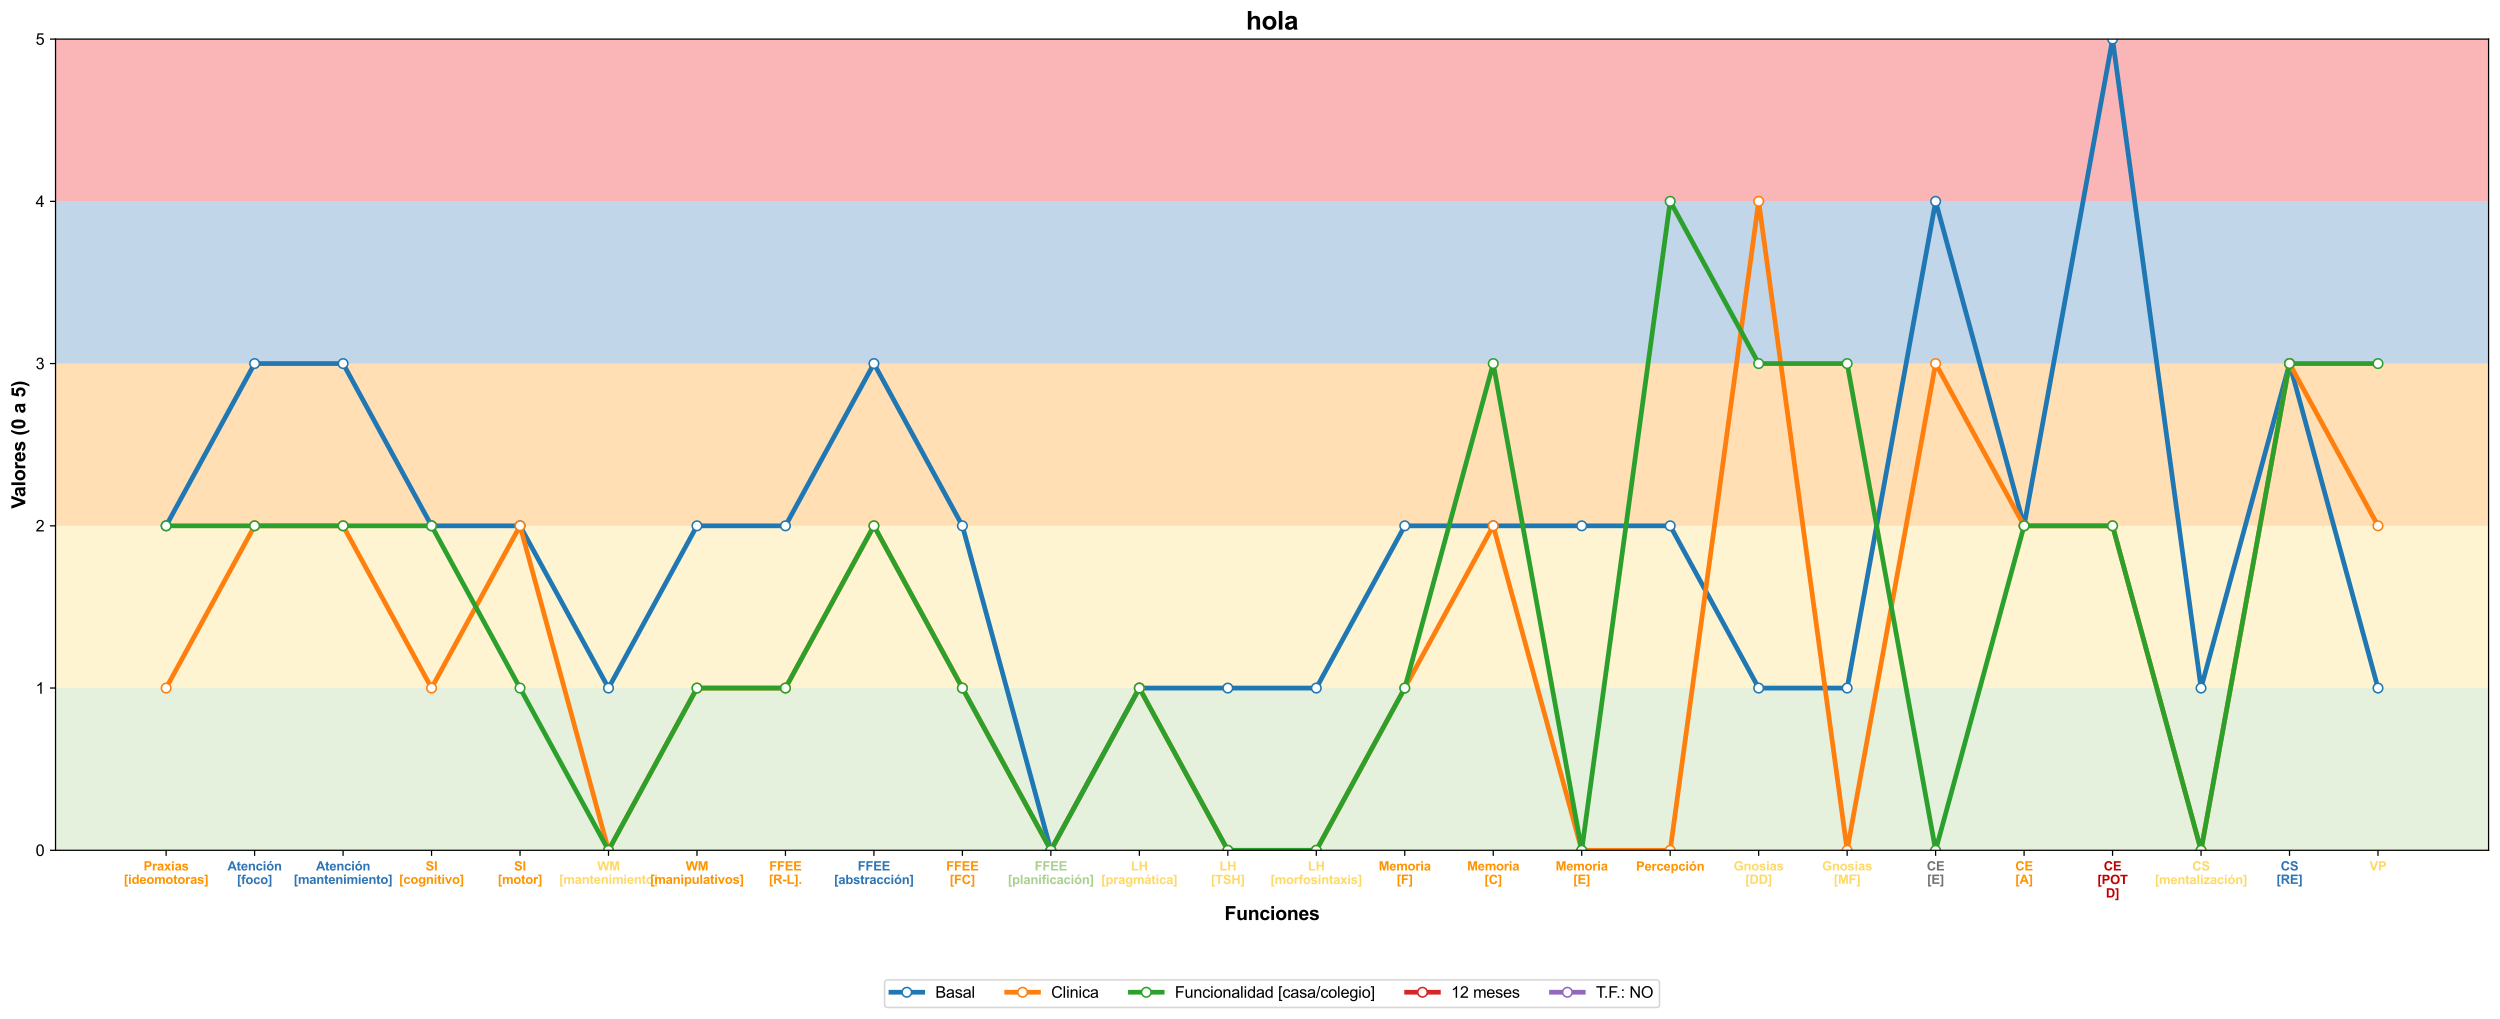 <?xml version="1.0" encoding="utf-8" standalone="no"?>
<!DOCTYPE svg PUBLIC "-//W3C//DTD SVG 1.1//EN"
  "http://www.w3.org/Graphics/SVG/1.1/DTD/svg11.dtd">
<svg xmlns:xlink="http://www.w3.org/1999/xlink" width="1576.522pt" height="642.526pt" viewBox="0 0 1576.522 642.526" xmlns="http://www.w3.org/2000/svg" version="1.1">
 <defs>
  <style type="text/css">*{stroke-linejoin: round; stroke-linecap: butt}</style>
 </defs>
 <g id="figure_1">
  <g id="patch_1">
   <path d="M 0 642.526 
L 1576.522 642.526 
L 1576.522 0 
L 0 0 
z
" style="fill: #ffffff"/>
  </g>
  <g id="axes_1">
   <g id="patch_2">
    <path d="M 35.022 536.208 
L 1569.322 536.208 
L 1569.322 24.652 
L 35.022 24.652 
z
" style="fill: #ffffff"/>
   </g>
   <g id="patch_3">
    <path d="M 35.022 536.208 
L 1569.322 536.208 
L 1569.322 433.897 
L 35.022 433.897 
z
" clip-path="url(#p20a02b8664)" style="fill: #a9d08e; opacity: 0.3"/>
   </g>
   <g id="patch_4">
    <path d="M 35.022 433.897 
L 1569.322 433.897 
L 1569.322 331.586 
L 35.022 331.586 
z
" clip-path="url(#p20a02b8664)" style="fill: #ffd966; opacity: 0.3"/>
   </g>
   <g id="patch_5">
    <path d="M 35.022 331.586 
L 1569.322 331.586 
L 1569.322 229.275 
L 35.022 229.275 
z
" clip-path="url(#p20a02b8664)" style="fill: #ff9300; opacity: 0.3"/>
   </g>
   <g id="patch_6">
    <path d="M 35.022 229.275 
L 1569.322 229.275 
L 1569.322 126.964 
L 35.022 126.964 
z
" clip-path="url(#p20a02b8664)" style="fill: #2f75b5; opacity: 0.3"/>
   </g>
   <g id="patch_7">
    <path d="M 35.022 126.964 
L 1569.322 126.964 
L 1569.322 24.652 
L 35.022 24.652 
z
" clip-path="url(#p20a02b8664)" style="fill: #ec0b0b; opacity: 0.3"/>
   </g>
   <g id="matplotlib.axis_1">
    <g id="xtick_1">
     <g id="line2d_1">
      <defs>
       <path id="mb98af64859" d="M 0 0 
L 0 3.5 
" style="stroke: #000000; stroke-width: 0.8"/>
      </defs>
      <g>
       <use xlink:href="#mb98af64859" x="104.763" y="536.208" style="stroke: #000000; stroke-width: 0.8"/>
      </g>
     </g>
     <g id="text_1">
      <!-- Praxias -->
      <g style="fill: #ff9300" transform="translate(90.529 548.935) scale(0.08 -0.08)">
       <defs>
        <path id="Arial-BoldMT-50" d="M 466 0 
L 466 4581 
L 1950 4581 
Q 2794 4581 3050 4513 
Q 3444 4409 3709 4064 
Q 3975 3719 3975 3172 
Q 3975 2750 3822 2462 
Q 3669 2175 3433 2011 
Q 3197 1847 2953 1794 
Q 2622 1728 1994 1728 
L 1391 1728 
L 1391 0 
L 466 0 
z
M 1391 3806 
L 1391 2506 
L 1897 2506 
Q 2444 2506 2628 2578 
Q 2813 2650 2917 2803 
Q 3022 2956 3022 3159 
Q 3022 3409 2875 3571 
Q 2728 3734 2503 3775 
Q 2338 3806 1838 3806 
L 1391 3806 
z
" transform="scale(0.016)"/>
        <path id="Arial-BoldMT-72" d="M 1300 0 
L 422 0 
L 422 3319 
L 1238 3319 
L 1238 2847 
Q 1447 3181 1614 3287 
Q 1781 3394 1994 3394 
Q 2294 3394 2572 3228 
L 2300 2463 
Q 2078 2606 1888 2606 
Q 1703 2606 1575 2504 
Q 1447 2403 1373 2137 
Q 1300 1872 1300 1025 
L 1300 0 
z
" transform="scale(0.016)"/>
        <path id="Arial-BoldMT-61" d="M 1116 2306 
L 319 2450 
Q 453 2931 781 3162 
Q 1109 3394 1756 3394 
Q 2344 3394 2631 3255 
Q 2919 3116 3036 2902 
Q 3153 2688 3153 2116 
L 3144 1091 
Q 3144 653 3186 445 
Q 3228 238 3344 0 
L 2475 0 
Q 2441 88 2391 259 
Q 2369 338 2359 363 
Q 2134 144 1878 34 
Q 1622 -75 1331 -75 
Q 819 -75 523 203 
Q 228 481 228 906 
Q 228 1188 362 1408 
Q 497 1628 739 1745 
Q 981 1863 1438 1950 
Q 2053 2066 2291 2166 
L 2291 2253 
Q 2291 2506 2166 2614 
Q 2041 2722 1694 2722 
Q 1459 2722 1328 2630 
Q 1197 2538 1116 2306 
z
M 2291 1594 
Q 2122 1538 1756 1459 
Q 1391 1381 1278 1306 
Q 1106 1184 1106 997 
Q 1106 813 1243 678 
Q 1381 544 1594 544 
Q 1831 544 2047 700 
Q 2206 819 2256 991 
Q 2291 1103 2291 1419 
L 2291 1594 
z
" transform="scale(0.016)"/>
        <path id="Arial-BoldMT-78" d="M 38 0 
L 1234 1709 
L 88 3319 
L 1159 3319 
L 1747 2406 
L 2366 3319 
L 3397 3319 
L 2272 1747 
L 3500 0 
L 2422 0 
L 1747 1028 
L 1066 0 
L 38 0 
z
" transform="scale(0.016)"/>
        <path id="Arial-BoldMT-69" d="M 459 3769 
L 459 4581 
L 1338 4581 
L 1338 3769 
L 459 3769 
z
M 459 0 
L 459 3319 
L 1338 3319 
L 1338 0 
L 459 0 
z
" transform="scale(0.016)"/>
        <path id="Arial-BoldMT-73" d="M 150 947 
L 1031 1081 
Q 1088 825 1259 692 
Q 1431 559 1741 559 
Q 2081 559 2253 684 
Q 2369 772 2369 919 
Q 2369 1019 2306 1084 
Q 2241 1147 2013 1200 
Q 950 1434 666 1628 
Q 272 1897 272 2375 
Q 272 2806 612 3100 
Q 953 3394 1669 3394 
Q 2350 3394 2681 3172 
Q 3013 2950 3138 2516 
L 2309 2363 
Q 2256 2556 2107 2659 
Q 1959 2763 1684 2763 
Q 1338 2763 1188 2666 
Q 1088 2597 1088 2488 
Q 1088 2394 1175 2328 
Q 1294 2241 1995 2081 
Q 2697 1922 2975 1691 
Q 3250 1456 3250 1038 
Q 3250 581 2869 253 
Q 2488 -75 1741 -75 
Q 1063 -75 667 200 
Q 272 475 150 947 
z
" transform="scale(0.016)"/>
       </defs>
       <use xlink:href="#Arial-BoldMT-50"/>
       <use xlink:href="#Arial-BoldMT-72" x="66.699"/>
       <use xlink:href="#Arial-BoldMT-61" x="105.615"/>
       <use xlink:href="#Arial-BoldMT-78" x="161.23"/>
       <use xlink:href="#Arial-BoldMT-69" x="216.846"/>
       <use xlink:href="#Arial-BoldMT-61" x="244.629"/>
       <use xlink:href="#Arial-BoldMT-73" x="300.244"/>
      </g>
      <!-- [ideomotoras] -->
      <g style="fill: #ff9300" transform="translate(78.097 557.385) scale(0.08 -0.08)">
       <defs>
        <path id="Arial-BoldMT-5b" d="M 456 -1291 
L 456 4581 
L 2013 4581 
L 2013 3891 
L 1291 3891 
L 1291 -600 
L 2013 -600 
L 2013 -1291 
L 456 -1291 
z
" transform="scale(0.016)"/>
        <path id="Arial-BoldMT-64" d="M 3503 0 
L 2688 0 
L 2688 488 
Q 2484 203 2207 64 
Q 1931 -75 1650 -75 
Q 1078 -75 670 386 
Q 263 847 263 1672 
Q 263 2516 659 2955 
Q 1056 3394 1663 3394 
Q 2219 3394 2625 2931 
L 2625 4581 
L 3503 4581 
L 3503 0 
z
M 1159 1731 
Q 1159 1200 1306 963 
Q 1519 619 1900 619 
Q 2203 619 2415 876 
Q 2628 1134 2628 1647 
Q 2628 2219 2422 2470 
Q 2216 2722 1894 2722 
Q 1581 2722 1370 2473 
Q 1159 2225 1159 1731 
z
" transform="scale(0.016)"/>
        <path id="Arial-BoldMT-65" d="M 2381 1056 
L 3256 909 
Q 3088 428 2723 176 
Q 2359 -75 1813 -75 
Q 947 -75 531 491 
Q 203 944 203 1634 
Q 203 2459 634 2926 
Q 1066 3394 1725 3394 
Q 2466 3394 2894 2905 
Q 3322 2416 3303 1406 
L 1103 1406 
Q 1113 1016 1316 798 
Q 1519 581 1822 581 
Q 2028 581 2168 693 
Q 2309 806 2381 1056 
z
M 2431 1944 
Q 2422 2325 2234 2523 
Q 2047 2722 1778 2722 
Q 1491 2722 1303 2513 
Q 1116 2303 1119 1944 
L 2431 1944 
z
" transform="scale(0.016)"/>
        <path id="Arial-BoldMT-6f" d="M 256 1706 
Q 256 2144 472 2553 
Q 688 2963 1083 3178 
Q 1478 3394 1966 3394 
Q 2719 3394 3200 2905 
Q 3681 2416 3681 1669 
Q 3681 916 3195 420 
Q 2709 -75 1972 -75 
Q 1516 -75 1102 131 
Q 688 338 472 736 
Q 256 1134 256 1706 
z
M 1156 1659 
Q 1156 1166 1390 903 
Q 1625 641 1969 641 
Q 2313 641 2545 903 
Q 2778 1166 2778 1666 
Q 2778 2153 2545 2415 
Q 2313 2678 1969 2678 
Q 1625 2678 1390 2415 
Q 1156 2153 1156 1659 
z
" transform="scale(0.016)"/>
        <path id="Arial-BoldMT-6d" d="M 394 3319 
L 1203 3319 
L 1203 2866 
Q 1638 3394 2238 3394 
Q 2556 3394 2790 3262 
Q 3025 3131 3175 2866 
Q 3394 3131 3647 3262 
Q 3900 3394 4188 3394 
Q 4553 3394 4806 3245 
Q 5059 3097 5184 2809 
Q 5275 2597 5275 2122 
L 5275 0 
L 4397 0 
L 4397 1897 
Q 4397 2391 4306 2534 
Q 4184 2722 3931 2722 
Q 3747 2722 3584 2609 
Q 3422 2497 3350 2280 
Q 3278 2063 3278 1594 
L 3278 0 
L 2400 0 
L 2400 1819 
Q 2400 2303 2353 2443 
Q 2306 2584 2207 2653 
Q 2109 2722 1941 2722 
Q 1738 2722 1575 2612 
Q 1413 2503 1342 2297 
Q 1272 2091 1272 1613 
L 1272 0 
L 394 0 
L 394 3319 
z
" transform="scale(0.016)"/>
        <path id="Arial-BoldMT-74" d="M 1981 3319 
L 1981 2619 
L 1381 2619 
L 1381 1281 
Q 1381 875 1398 808 
Q 1416 741 1477 697 
Q 1538 653 1625 653 
Q 1747 653 1978 738 
L 2053 56 
Q 1747 -75 1359 -75 
Q 1122 -75 931 4 
Q 741 84 652 211 
Q 563 338 528 553 
Q 500 706 500 1172 
L 500 2619 
L 97 2619 
L 97 3319 
L 500 3319 
L 500 3978 
L 1381 4491 
L 1381 3319 
L 1981 3319 
z
" transform="scale(0.016)"/>
        <path id="Arial-BoldMT-5d" d="M 1675 4581 
L 1675 -1291 
L 119 -1291 
L 119 -600 
L 841 -600 
L 841 3897 
L 119 3897 
L 119 4581 
L 1675 4581 
z
" transform="scale(0.016)"/>
       </defs>
       <use xlink:href="#Arial-BoldMT-5b"/>
       <use xlink:href="#Arial-BoldMT-69" x="33.301"/>
       <use xlink:href="#Arial-BoldMT-64" x="61.084"/>
       <use xlink:href="#Arial-BoldMT-65" x="122.168"/>
       <use xlink:href="#Arial-BoldMT-6f" x="177.783"/>
       <use xlink:href="#Arial-BoldMT-6d" x="238.867"/>
       <use xlink:href="#Arial-BoldMT-6f" x="327.783"/>
       <use xlink:href="#Arial-BoldMT-74" x="388.867"/>
       <use xlink:href="#Arial-BoldMT-6f" x="422.168"/>
       <use xlink:href="#Arial-BoldMT-72" x="483.252"/>
       <use xlink:href="#Arial-BoldMT-61" x="522.168"/>
       <use xlink:href="#Arial-BoldMT-73" x="577.783"/>
       <use xlink:href="#Arial-BoldMT-5d" x="633.398"/>
      </g>
     </g>
    </g>
    <g id="xtick_2">
     <g id="line2d_2">
      <g>
       <use xlink:href="#mb98af64859" x="160.556" y="536.208" style="stroke: #000000; stroke-width: 0.8"/>
      </g>
     </g>
     <g id="text_2">
      <!-- Atención -->
      <g style="fill: #2f75b5" transform="translate(143.446 548.935) scale(0.08 -0.08)">
       <defs>
        <path id="Arial-BoldMT-41" d="M 4597 0 
L 3591 0 
L 3191 1041 
L 1359 1041 
L 981 0 
L 0 0 
L 1784 4581 
L 2763 4581 
L 4597 0 
z
M 2894 1813 
L 2263 3513 
L 1644 1813 
L 2894 1813 
z
" transform="scale(0.016)"/>
        <path id="Arial-BoldMT-6e" d="M 3478 0 
L 2600 0 
L 2600 1694 
Q 2600 2231 2544 2389 
Q 2488 2547 2361 2634 
Q 2234 2722 2056 2722 
Q 1828 2722 1647 2597 
Q 1466 2472 1398 2265 
Q 1331 2059 1331 1503 
L 1331 0 
L 453 0 
L 453 3319 
L 1269 3319 
L 1269 2831 
Q 1703 3394 2363 3394 
Q 2653 3394 2893 3289 
Q 3134 3184 3257 3021 
Q 3381 2859 3429 2653 
Q 3478 2447 3478 2063 
L 3478 0 
z
" transform="scale(0.016)"/>
        <path id="Arial-BoldMT-63" d="M 3353 2338 
L 2488 2181 
Q 2444 2441 2289 2572 
Q 2134 2703 1888 2703 
Q 1559 2703 1364 2476 
Q 1169 2250 1169 1719 
Q 1169 1128 1367 884 
Q 1566 641 1900 641 
Q 2150 641 2309 783 
Q 2469 925 2534 1272 
L 3397 1125 
Q 3263 531 2881 228 
Q 2500 -75 1859 -75 
Q 1131 -75 698 384 
Q 266 844 266 1656 
Q 266 2478 700 2936 
Q 1134 3394 1875 3394 
Q 2481 3394 2839 3133 
Q 3197 2872 3353 2338 
z
" transform="scale(0.016)"/>
        <path id="Arial-BoldMT-f3" d="M 256 1706 
Q 256 2144 472 2553 
Q 688 2963 1083 3178 
Q 1478 3394 1966 3394 
Q 2719 3394 3200 2905 
Q 3681 2416 3681 1669 
Q 3681 916 3195 420 
Q 2709 -75 1972 -75 
Q 1516 -75 1102 131 
Q 688 338 472 736 
Q 256 1134 256 1706 
z
M 1156 1659 
Q 1156 1166 1390 903 
Q 1625 641 1969 641 
Q 2313 641 2545 903 
Q 2778 1166 2778 1666 
Q 2778 2153 2545 2415 
Q 2313 2678 1969 2678 
Q 1625 2678 1390 2415 
Q 1156 2153 1156 1659 
z
M 1528 3725 
L 1960 4659 
L 2944 4659 
L 2085 3725 
L 1528 3725 
z
" transform="scale(0.016)"/>
       </defs>
       <use xlink:href="#Arial-BoldMT-41"/>
       <use xlink:href="#Arial-BoldMT-74" x="72.217"/>
       <use xlink:href="#Arial-BoldMT-65" x="105.518"/>
       <use xlink:href="#Arial-BoldMT-6e" x="161.133"/>
       <use xlink:href="#Arial-BoldMT-63" x="222.217"/>
       <use xlink:href="#Arial-BoldMT-69" x="277.832"/>
       <use xlink:href="#Arial-BoldMT-f3" x="305.615"/>
       <use xlink:href="#Arial-BoldMT-6e" x="366.699"/>
      </g>
      <!-- [foco] -->
      <g style="fill: #2f75b5" transform="translate(149.45 557.502) scale(0.08 -0.08)">
       <defs>
        <path id="Arial-BoldMT-66" d="M 75 3319 
L 563 3319 
L 563 3569 
Q 563 3988 652 4194 
Q 741 4400 980 4529 
Q 1219 4659 1584 4659 
Q 1959 4659 2319 4547 
L 2200 3934 
Q 1991 3984 1797 3984 
Q 1606 3984 1523 3895 
Q 1441 3806 1441 3553 
L 1441 3319 
L 2097 3319 
L 2097 2628 
L 1441 2628 
L 1441 0 
L 563 0 
L 563 2628 
L 75 2628 
L 75 3319 
z
" transform="scale(0.016)"/>
       </defs>
       <use xlink:href="#Arial-BoldMT-5b"/>
       <use xlink:href="#Arial-BoldMT-66" x="33.301"/>
       <use xlink:href="#Arial-BoldMT-6f" x="66.602"/>
       <use xlink:href="#Arial-BoldMT-63" x="127.686"/>
       <use xlink:href="#Arial-BoldMT-6f" x="183.301"/>
       <use xlink:href="#Arial-BoldMT-5d" x="244.385"/>
      </g>
     </g>
    </g>
    <g id="xtick_3">
     <g id="line2d_3">
      <g>
       <use xlink:href="#mb98af64859" x="216.349" y="536.208" style="stroke: #000000; stroke-width: 0.8"/>
      </g>
     </g>
     <g id="text_3">
      <!-- Atención -->
      <g style="fill: #2f75b5" transform="translate(199.239 548.935) scale(0.08 -0.08)">
       <use xlink:href="#Arial-BoldMT-41"/>
       <use xlink:href="#Arial-BoldMT-74" x="72.217"/>
       <use xlink:href="#Arial-BoldMT-65" x="105.518"/>
       <use xlink:href="#Arial-BoldMT-6e" x="161.133"/>
       <use xlink:href="#Arial-BoldMT-63" x="222.217"/>
       <use xlink:href="#Arial-BoldMT-69" x="277.832"/>
       <use xlink:href="#Arial-BoldMT-f3" x="305.615"/>
       <use xlink:href="#Arial-BoldMT-6e" x="366.699"/>
      </g>
      <!-- [mantenimiento] -->
      <g style="fill: #2f75b5" transform="translate(185.239 557.385) scale(0.08 -0.08)">
       <use xlink:href="#Arial-BoldMT-5b"/>
       <use xlink:href="#Arial-BoldMT-6d" x="33.301"/>
       <use xlink:href="#Arial-BoldMT-61" x="122.217"/>
       <use xlink:href="#Arial-BoldMT-6e" x="177.832"/>
       <use xlink:href="#Arial-BoldMT-74" x="238.916"/>
       <use xlink:href="#Arial-BoldMT-65" x="272.217"/>
       <use xlink:href="#Arial-BoldMT-6e" x="327.832"/>
       <use xlink:href="#Arial-BoldMT-69" x="388.916"/>
       <use xlink:href="#Arial-BoldMT-6d" x="416.699"/>
       <use xlink:href="#Arial-BoldMT-69" x="505.615"/>
       <use xlink:href="#Arial-BoldMT-65" x="533.398"/>
       <use xlink:href="#Arial-BoldMT-6e" x="589.014"/>
       <use xlink:href="#Arial-BoldMT-74" x="650.098"/>
       <use xlink:href="#Arial-BoldMT-6f" x="683.398"/>
       <use xlink:href="#Arial-BoldMT-5d" x="744.482"/>
      </g>
     </g>
    </g>
    <g id="xtick_4">
     <g id="line2d_4">
      <g>
       <use xlink:href="#mb98af64859" x="272.141" y="536.208" style="stroke: #000000; stroke-width: 0.8"/>
      </g>
     </g>
     <g id="text_4">
      <!-- SI -->
      <g style="fill: #ff9300" transform="translate(268.362 548.935) scale(0.08 -0.08)">
       <defs>
        <path id="Arial-BoldMT-53" d="M 231 1491 
L 1131 1578 
Q 1213 1125 1461 912 
Q 1709 700 2131 700 
Q 2578 700 2804 889 
Q 3031 1078 3031 1331 
Q 3031 1494 2936 1608 
Q 2841 1722 2603 1806 
Q 2441 1863 1863 2006 
Q 1119 2191 819 2459 
Q 397 2838 397 3381 
Q 397 3731 595 4036 
Q 794 4341 1167 4500 
Q 1541 4659 2069 4659 
Q 2931 4659 3367 4281 
Q 3803 3903 3825 3272 
L 2900 3231 
Q 2841 3584 2645 3739 
Q 2450 3894 2059 3894 
Q 1656 3894 1428 3728 
Q 1281 3622 1281 3444 
Q 1281 3281 1419 3166 
Q 1594 3019 2269 2859 
Q 2944 2700 3267 2529 
Q 3591 2359 3773 2064 
Q 3956 1769 3956 1334 
Q 3956 941 3737 597 
Q 3519 253 3119 86 
Q 2719 -81 2122 -81 
Q 1253 -81 787 320 
Q 322 722 231 1491 
z
" transform="scale(0.016)"/>
        <path id="Arial-BoldMT-49" d="M 438 0 
L 438 4581 
L 1363 4581 
L 1363 0 
L 438 0 
z
" transform="scale(0.016)"/>
       </defs>
       <use xlink:href="#Arial-BoldMT-53"/>
       <use xlink:href="#Arial-BoldMT-49" x="66.699"/>
      </g>
      <!-- [cognitivo] -->
      <g style="fill: #ff9300" transform="translate(251.702 557.385) scale(0.08 -0.08)">
       <defs>
        <path id="Arial-BoldMT-67" d="M 378 -219 
L 1381 -341 
Q 1406 -516 1497 -581 
Q 1622 -675 1891 -675 
Q 2234 -675 2406 -572 
Q 2522 -503 2581 -350 
Q 2622 -241 2622 53 
L 2622 538 
Q 2228 0 1628 0 
Q 959 0 569 566 
Q 263 1013 263 1678 
Q 263 2513 664 2953 
Q 1066 3394 1663 3394 
Q 2278 3394 2678 2853 
L 2678 3319 
L 3500 3319 
L 3500 341 
Q 3500 -247 3403 -537 
Q 3306 -828 3131 -993 
Q 2956 -1159 2664 -1253 
Q 2372 -1347 1925 -1347 
Q 1081 -1347 728 -1058 
Q 375 -769 375 -325 
Q 375 -281 378 -219 
z
M 1163 1728 
Q 1163 1200 1367 954 
Q 1572 709 1872 709 
Q 2194 709 2416 961 
Q 2638 1213 2638 1706 
Q 2638 2222 2425 2472 
Q 2213 2722 1888 2722 
Q 1572 2722 1367 2476 
Q 1163 2231 1163 1728 
z
" transform="scale(0.016)"/>
        <path id="Arial-BoldMT-76" d="M 1372 0 
L 34 3319 
L 956 3319 
L 1581 1625 
L 1763 1059 
Q 1834 1275 1853 1344 
Q 1897 1484 1947 1625 
L 2578 3319 
L 3481 3319 
L 2163 0 
L 1372 0 
z
" transform="scale(0.016)"/>
       </defs>
       <use xlink:href="#Arial-BoldMT-5b"/>
       <use xlink:href="#Arial-BoldMT-63" x="33.301"/>
       <use xlink:href="#Arial-BoldMT-6f" x="88.916"/>
       <use xlink:href="#Arial-BoldMT-67" x="150"/>
       <use xlink:href="#Arial-BoldMT-6e" x="211.084"/>
       <use xlink:href="#Arial-BoldMT-69" x="272.168"/>
       <use xlink:href="#Arial-BoldMT-74" x="299.951"/>
       <use xlink:href="#Arial-BoldMT-69" x="333.252"/>
       <use xlink:href="#Arial-BoldMT-76" x="361.035"/>
       <use xlink:href="#Arial-BoldMT-6f" x="416.65"/>
       <use xlink:href="#Arial-BoldMT-5d" x="477.734"/>
      </g>
     </g>
    </g>
    <g id="xtick_5">
     <g id="line2d_5">
      <g>
       <use xlink:href="#mb98af64859" x="327.934" y="536.208" style="stroke: #000000; stroke-width: 0.8"/>
      </g>
     </g>
     <g id="text_5">
      <!-- SI -->
      <g style="fill: #ff9300" transform="translate(324.155 548.935) scale(0.08 -0.08)">
       <use xlink:href="#Arial-BoldMT-53"/>
       <use xlink:href="#Arial-BoldMT-49" x="66.699"/>
      </g>
      <!-- [motor] -->
      <g style="fill: #ff9300" transform="translate(313.938 557.385) scale(0.08 -0.08)">
       <use xlink:href="#Arial-BoldMT-5b"/>
       <use xlink:href="#Arial-BoldMT-6d" x="33.301"/>
       <use xlink:href="#Arial-BoldMT-6f" x="122.217"/>
       <use xlink:href="#Arial-BoldMT-74" x="183.301"/>
       <use xlink:href="#Arial-BoldMT-6f" x="216.602"/>
       <use xlink:href="#Arial-BoldMT-72" x="277.686"/>
       <use xlink:href="#Arial-BoldMT-5d" x="316.602"/>
      </g>
     </g>
    </g>
    <g id="xtick_6">
     <g id="line2d_6">
      <g>
       <use xlink:href="#mb98af64859" x="383.727" y="536.208" style="stroke: #000000; stroke-width: 0.8"/>
      </g>
     </g>
     <g id="text_6">
      <!-- WM -->
      <g style="fill: #ffd966" transform="translate(376.619 548.935) scale(0.08 -0.08)">
       <defs>
        <path id="Arial-BoldMT-57" d="M 1116 0 
L 22 4581 
L 969 4581 
L 1659 1434 
L 2497 4581 
L 3597 4581 
L 4400 1381 
L 5103 4581 
L 6034 4581 
L 4922 0 
L 3941 0 
L 3028 3425 
L 2119 0 
L 1116 0 
z
" transform="scale(0.016)"/>
        <path id="Arial-BoldMT-4d" d="M 453 0 
L 453 4581 
L 1838 4581 
L 2669 1456 
L 3491 4581 
L 4878 4581 
L 4878 0 
L 4019 0 
L 4019 3606 
L 3109 0 
L 2219 0 
L 1313 3606 
L 1313 0 
L 453 0 
z
" transform="scale(0.016)"/>
       </defs>
       <use xlink:href="#Arial-BoldMT-57"/>
       <use xlink:href="#Arial-BoldMT-4d" x="94.385"/>
      </g>
      <!-- [mantenimiento] -->
      <g style="fill: #ffd966" transform="translate(352.617 557.385) scale(0.08 -0.08)">
       <use xlink:href="#Arial-BoldMT-5b"/>
       <use xlink:href="#Arial-BoldMT-6d" x="33.301"/>
       <use xlink:href="#Arial-BoldMT-61" x="122.217"/>
       <use xlink:href="#Arial-BoldMT-6e" x="177.832"/>
       <use xlink:href="#Arial-BoldMT-74" x="238.916"/>
       <use xlink:href="#Arial-BoldMT-65" x="272.217"/>
       <use xlink:href="#Arial-BoldMT-6e" x="327.832"/>
       <use xlink:href="#Arial-BoldMT-69" x="388.916"/>
       <use xlink:href="#Arial-BoldMT-6d" x="416.699"/>
       <use xlink:href="#Arial-BoldMT-69" x="505.615"/>
       <use xlink:href="#Arial-BoldMT-65" x="533.398"/>
       <use xlink:href="#Arial-BoldMT-6e" x="589.014"/>
       <use xlink:href="#Arial-BoldMT-74" x="650.098"/>
       <use xlink:href="#Arial-BoldMT-6f" x="683.398"/>
       <use xlink:href="#Arial-BoldMT-5d" x="744.482"/>
      </g>
     </g>
    </g>
    <g id="xtick_7">
     <g id="line2d_7">
      <g>
       <use xlink:href="#mb98af64859" x="439.519" y="536.208" style="stroke: #000000; stroke-width: 0.8"/>
      </g>
     </g>
     <g id="text_7">
      <!-- WM -->
      <g style="fill: #ff9300" transform="translate(432.412 548.935) scale(0.08 -0.08)">
       <use xlink:href="#Arial-BoldMT-57"/>
       <use xlink:href="#Arial-BoldMT-4d" x="94.385"/>
      </g>
      <!-- [manipulativos] -->
      <g style="fill: #ff9300" transform="translate(409.963 557.385) scale(0.08 -0.08)">
       <defs>
        <path id="Arial-BoldMT-70" d="M 434 3319 
L 1253 3319 
L 1253 2831 
Q 1413 3081 1684 3237 
Q 1956 3394 2288 3394 
Q 2866 3394 3269 2941 
Q 3672 2488 3672 1678 
Q 3672 847 3265 386 
Q 2859 -75 2281 -75 
Q 2006 -75 1782 34 
Q 1559 144 1313 409 
L 1313 -1263 
L 434 -1263 
L 434 3319 
z
M 1303 1716 
Q 1303 1156 1525 889 
Q 1747 622 2066 622 
Q 2372 622 2575 867 
Q 2778 1113 2778 1672 
Q 2778 2194 2568 2447 
Q 2359 2700 2050 2700 
Q 1728 2700 1515 2451 
Q 1303 2203 1303 1716 
z
" transform="scale(0.016)"/>
        <path id="Arial-BoldMT-75" d="M 2644 0 
L 2644 497 
Q 2463 231 2167 78 
Q 1872 -75 1544 -75 
Q 1209 -75 943 72 
Q 678 219 559 484 
Q 441 750 441 1219 
L 441 3319 
L 1319 3319 
L 1319 1794 
Q 1319 1094 1367 936 
Q 1416 778 1544 686 
Q 1672 594 1869 594 
Q 2094 594 2272 717 
Q 2450 841 2515 1023 
Q 2581 1206 2581 1919 
L 2581 3319 
L 3459 3319 
L 3459 0 
L 2644 0 
z
" transform="scale(0.016)"/>
        <path id="Arial-BoldMT-6c" d="M 459 0 
L 459 4581 
L 1338 4581 
L 1338 0 
L 459 0 
z
" transform="scale(0.016)"/>
       </defs>
       <use xlink:href="#Arial-BoldMT-5b"/>
       <use xlink:href="#Arial-BoldMT-6d" x="33.301"/>
       <use xlink:href="#Arial-BoldMT-61" x="122.217"/>
       <use xlink:href="#Arial-BoldMT-6e" x="177.832"/>
       <use xlink:href="#Arial-BoldMT-69" x="238.916"/>
       <use xlink:href="#Arial-BoldMT-70" x="266.699"/>
       <use xlink:href="#Arial-BoldMT-75" x="327.783"/>
       <use xlink:href="#Arial-BoldMT-6c" x="388.867"/>
       <use xlink:href="#Arial-BoldMT-61" x="416.65"/>
       <use xlink:href="#Arial-BoldMT-74" x="472.266"/>
       <use xlink:href="#Arial-BoldMT-69" x="505.566"/>
       <use xlink:href="#Arial-BoldMT-76" x="533.35"/>
       <use xlink:href="#Arial-BoldMT-6f" x="588.965"/>
       <use xlink:href="#Arial-BoldMT-73" x="650.049"/>
       <use xlink:href="#Arial-BoldMT-5d" x="705.664"/>
      </g>
     </g>
    </g>
    <g id="xtick_8">
     <g id="line2d_8">
      <g>
       <use xlink:href="#mb98af64859" x="495.312" y="536.208" style="stroke: #000000; stroke-width: 0.8"/>
      </g>
     </g>
     <g id="text_8">
      <!-- FFEE -->
      <g style="fill: #ff9300" transform="translate(485.09 548.935) scale(0.08 -0.08)">
       <defs>
        <path id="Arial-BoldMT-46" d="M 472 0 
L 472 4581 
L 3613 4581 
L 3613 3806 
L 1397 3806 
L 1397 2722 
L 3309 2722 
L 3309 1947 
L 1397 1947 
L 1397 0 
L 472 0 
z
" transform="scale(0.016)"/>
        <path id="Arial-BoldMT-45" d="M 466 0 
L 466 4581 
L 3863 4581 
L 3863 3806 
L 1391 3806 
L 1391 2791 
L 3691 2791 
L 3691 2019 
L 1391 2019 
L 1391 772 
L 3950 772 
L 3950 0 
L 466 0 
z
" transform="scale(0.016)"/>
       </defs>
       <use xlink:href="#Arial-BoldMT-46"/>
       <use xlink:href="#Arial-BoldMT-46" x="61.084"/>
       <use xlink:href="#Arial-BoldMT-45" x="122.168"/>
       <use xlink:href="#Arial-BoldMT-45" x="188.867"/>
      </g>
      <!-- [R-L]. -->
      <g style="fill: #ff9300" transform="translate(484.873 557.385) scale(0.08 -0.08)">
       <defs>
        <path id="Arial-BoldMT-52" d="M 469 0 
L 469 4581 
L 2416 4581 
Q 3150 4581 3483 4457 
Q 3816 4334 4016 4018 
Q 4216 3703 4216 3297 
Q 4216 2781 3912 2445 
Q 3609 2109 3006 2022 
Q 3306 1847 3501 1637 
Q 3697 1428 4028 894 
L 4588 0 
L 3481 0 
L 2813 997 
Q 2456 1531 2325 1670 
Q 2194 1809 2047 1861 
Q 1900 1913 1581 1913 
L 1394 1913 
L 1394 0 
L 469 0 
z
M 1394 2644 
L 2078 2644 
Q 2744 2644 2909 2700 
Q 3075 2756 3169 2893 
Q 3263 3031 3263 3238 
Q 3263 3469 3139 3611 
Q 3016 3753 2791 3791 
Q 2678 3806 2116 3806 
L 1394 3806 
L 1394 2644 
z
" transform="scale(0.016)"/>
        <path id="Arial-BoldMT-2d" d="M 359 1222 
L 359 2100 
L 2084 2100 
L 2084 1222 
L 359 1222 
z
" transform="scale(0.016)"/>
        <path id="Arial-BoldMT-4c" d="M 491 0 
L 491 4544 
L 1416 4544 
L 1416 772 
L 3716 772 
L 3716 0 
L 491 0 
z
" transform="scale(0.016)"/>
        <path id="Arial-BoldMT-2e" d="M 459 0 
L 459 878 
L 1338 878 
L 1338 0 
L 459 0 
z
" transform="scale(0.016)"/>
       </defs>
       <use xlink:href="#Arial-BoldMT-5b"/>
       <use xlink:href="#Arial-BoldMT-52" x="33.301"/>
       <use xlink:href="#Arial-BoldMT-2d" x="105.518"/>
       <use xlink:href="#Arial-BoldMT-4c" x="138.818"/>
       <use xlink:href="#Arial-BoldMT-5d" x="199.902"/>
       <use xlink:href="#Arial-BoldMT-2e" x="233.203"/>
      </g>
     </g>
    </g>
    <g id="xtick_9">
     <g id="line2d_9">
      <g>
       <use xlink:href="#mb98af64859" x="551.105" y="536.208" style="stroke: #000000; stroke-width: 0.8"/>
      </g>
     </g>
     <g id="text_9">
      <!-- FFEE -->
      <g style="fill: #2f75b5" transform="translate(540.882 548.935) scale(0.08 -0.08)">
       <use xlink:href="#Arial-BoldMT-46"/>
       <use xlink:href="#Arial-BoldMT-46" x="61.084"/>
       <use xlink:href="#Arial-BoldMT-45" x="122.168"/>
       <use xlink:href="#Arial-BoldMT-45" x="188.867"/>
      </g>
      <!-- [abstracción] -->
      <g style="fill: #2f75b5" transform="translate(525.99 557.502) scale(0.08 -0.08)">
       <defs>
        <path id="Arial-BoldMT-62" d="M 422 0 
L 422 4581 
L 1300 4581 
L 1300 2931 
Q 1706 3394 2263 3394 
Q 2869 3394 3266 2955 
Q 3663 2516 3663 1694 
Q 3663 844 3258 384 
Q 2853 -75 2275 -75 
Q 1991 -75 1714 67 
Q 1438 209 1238 488 
L 1238 0 
L 422 0 
z
M 1294 1731 
Q 1294 1216 1456 969 
Q 1684 619 2063 619 
Q 2353 619 2558 867 
Q 2763 1116 2763 1650 
Q 2763 2219 2556 2470 
Q 2350 2722 2028 2722 
Q 1713 2722 1503 2476 
Q 1294 2231 1294 1731 
z
" transform="scale(0.016)"/>
       </defs>
       <use xlink:href="#Arial-BoldMT-5b"/>
       <use xlink:href="#Arial-BoldMT-61" x="33.301"/>
       <use xlink:href="#Arial-BoldMT-62" x="88.916"/>
       <use xlink:href="#Arial-BoldMT-73" x="150"/>
       <use xlink:href="#Arial-BoldMT-74" x="205.615"/>
       <use xlink:href="#Arial-BoldMT-72" x="238.916"/>
       <use xlink:href="#Arial-BoldMT-61" x="277.832"/>
       <use xlink:href="#Arial-BoldMT-63" x="333.447"/>
       <use xlink:href="#Arial-BoldMT-63" x="389.062"/>
       <use xlink:href="#Arial-BoldMT-69" x="444.678"/>
       <use xlink:href="#Arial-BoldMT-f3" x="472.461"/>
       <use xlink:href="#Arial-BoldMT-6e" x="533.545"/>
       <use xlink:href="#Arial-BoldMT-5d" x="594.629"/>
      </g>
     </g>
    </g>
    <g id="xtick_10">
     <g id="line2d_10">
      <g>
       <use xlink:href="#mb98af64859" x="606.898" y="536.208" style="stroke: #000000; stroke-width: 0.8"/>
      </g>
     </g>
     <g id="text_10">
      <!-- FFEE -->
      <g style="fill: #ff9300" transform="translate(596.675 548.935) scale(0.08 -0.08)">
       <use xlink:href="#Arial-BoldMT-46"/>
       <use xlink:href="#Arial-BoldMT-46" x="61.084"/>
       <use xlink:href="#Arial-BoldMT-45" x="122.168"/>
       <use xlink:href="#Arial-BoldMT-45" x="188.867"/>
      </g>
      <!-- [FC] -->
      <g style="fill: #ff9300" transform="translate(598.902 557.502) scale(0.08 -0.08)">
       <defs>
        <path id="Arial-BoldMT-43" d="M 3397 1684 
L 4294 1400 
Q 4088 650 3608 286 
Q 3128 -78 2391 -78 
Q 1478 -78 890 545 
Q 303 1169 303 2250 
Q 303 3394 893 4026 
Q 1484 4659 2447 4659 
Q 3288 4659 3813 4163 
Q 4125 3869 4281 3319 
L 3366 3100 
Q 3284 3456 3026 3662 
Q 2769 3869 2400 3869 
Q 1891 3869 1573 3503 
Q 1256 3138 1256 2319 
Q 1256 1450 1568 1081 
Q 1881 713 2381 713 
Q 2750 713 3015 947 
Q 3281 1181 3397 1684 
z
" transform="scale(0.016)"/>
       </defs>
       <use xlink:href="#Arial-BoldMT-5b"/>
       <use xlink:href="#Arial-BoldMT-46" x="33.301"/>
       <use xlink:href="#Arial-BoldMT-43" x="94.385"/>
       <use xlink:href="#Arial-BoldMT-5d" x="166.602"/>
      </g>
     </g>
    </g>
    <g id="xtick_11">
     <g id="line2d_11">
      <g>
       <use xlink:href="#mb98af64859" x="662.69" y="536.208" style="stroke: #000000; stroke-width: 0.8"/>
      </g>
     </g>
     <g id="text_11">
      <!-- FFEE -->
      <g style="fill: #a9d08e" transform="translate(652.468 548.935) scale(0.08 -0.08)">
       <use xlink:href="#Arial-BoldMT-46"/>
       <use xlink:href="#Arial-BoldMT-46" x="61.084"/>
       <use xlink:href="#Arial-BoldMT-45" x="122.168"/>
       <use xlink:href="#Arial-BoldMT-45" x="188.867"/>
      </g>
      <!-- [planificación] -->
      <g style="fill: #a9d08e" transform="translate(635.58 557.502) scale(0.08 -0.08)">
       <use xlink:href="#Arial-BoldMT-5b"/>
       <use xlink:href="#Arial-BoldMT-70" x="33.301"/>
       <use xlink:href="#Arial-BoldMT-6c" x="94.385"/>
       <use xlink:href="#Arial-BoldMT-61" x="122.168"/>
       <use xlink:href="#Arial-BoldMT-6e" x="177.783"/>
       <use xlink:href="#Arial-BoldMT-69" x="238.867"/>
       <use xlink:href="#Arial-BoldMT-66" x="266.65"/>
       <use xlink:href="#Arial-BoldMT-69" x="299.951"/>
       <use xlink:href="#Arial-BoldMT-63" x="327.734"/>
       <use xlink:href="#Arial-BoldMT-61" x="383.35"/>
       <use xlink:href="#Arial-BoldMT-63" x="438.965"/>
       <use xlink:href="#Arial-BoldMT-69" x="494.58"/>
       <use xlink:href="#Arial-BoldMT-f3" x="522.363"/>
       <use xlink:href="#Arial-BoldMT-6e" x="583.447"/>
       <use xlink:href="#Arial-BoldMT-5d" x="644.531"/>
      </g>
     </g>
    </g>
    <g id="xtick_12">
     <g id="line2d_12">
      <g>
       <use xlink:href="#mb98af64859" x="718.483" y="536.208" style="stroke: #000000; stroke-width: 0.8"/>
      </g>
     </g>
     <g id="text_12">
      <!-- LH -->
      <g style="fill: #ffd966" transform="translate(713.151 548.935) scale(0.08 -0.08)">
       <defs>
        <path id="Arial-BoldMT-48" d="M 469 0 
L 469 4581 
L 1394 4581 
L 1394 2778 
L 3206 2778 
L 3206 4581 
L 4131 4581 
L 4131 0 
L 3206 0 
L 3206 2003 
L 1394 2003 
L 1394 0 
L 469 0 
z
" transform="scale(0.016)"/>
       </defs>
       <use xlink:href="#Arial-BoldMT-4c"/>
       <use xlink:href="#Arial-BoldMT-48" x="61.084"/>
      </g>
      <!-- [pragmática] -->
      <g style="fill: #ffd966" transform="translate(694.479 557.502) scale(0.08 -0.08)">
       <defs>
        <path id="Arial-BoldMT-e1" d="M 1116 2306 
L 319 2450 
Q 453 2931 781 3162 
Q 1109 3394 1756 3394 
Q 2344 3394 2631 3255 
Q 2919 3116 3036 2902 
Q 3153 2688 3153 2116 
L 3144 1091 
Q 3144 653 3186 445 
Q 3228 238 3344 0 
L 2475 0 
Q 2441 88 2391 259 
Q 2369 338 2359 363 
Q 2134 144 1878 34 
Q 1622 -75 1331 -75 
Q 819 -75 523 203 
Q 228 481 228 906 
Q 228 1188 362 1408 
Q 497 1628 739 1745 
Q 981 1863 1438 1950 
Q 2053 2066 2291 2166 
L 2291 2253 
Q 2291 2506 2166 2614 
Q 2041 2722 1694 2722 
Q 1459 2722 1328 2630 
Q 1197 2538 1116 2306 
z
M 2291 1594 
Q 2122 1538 1756 1459 
Q 1391 1381 1278 1306 
Q 1106 1184 1106 997 
Q 1106 813 1243 678 
Q 1381 544 1594 544 
Q 1831 544 2047 700 
Q 2206 819 2256 991 
Q 2291 1103 2291 1419 
L 2291 1594 
z
M 1344 3725 
L 1776 4659 
L 2760 4659 
L 1901 3725 
L 1344 3725 
z
" transform="scale(0.016)"/>
       </defs>
       <use xlink:href="#Arial-BoldMT-5b"/>
       <use xlink:href="#Arial-BoldMT-70" x="33.301"/>
       <use xlink:href="#Arial-BoldMT-72" x="94.385"/>
       <use xlink:href="#Arial-BoldMT-61" x="133.301"/>
       <use xlink:href="#Arial-BoldMT-67" x="188.916"/>
       <use xlink:href="#Arial-BoldMT-6d" x="250"/>
       <use xlink:href="#Arial-BoldMT-e1" x="338.916"/>
       <use xlink:href="#Arial-BoldMT-74" x="394.531"/>
       <use xlink:href="#Arial-BoldMT-69" x="427.832"/>
       <use xlink:href="#Arial-BoldMT-63" x="455.615"/>
       <use xlink:href="#Arial-BoldMT-61" x="511.23"/>
       <use xlink:href="#Arial-BoldMT-5d" x="566.846"/>
      </g>
     </g>
    </g>
    <g id="xtick_13">
     <g id="line2d_13">
      <g>
       <use xlink:href="#mb98af64859" x="774.276" y="536.208" style="stroke: #000000; stroke-width: 0.8"/>
      </g>
     </g>
     <g id="text_13">
      <!-- LH -->
      <g style="fill: #ffd966" transform="translate(768.944 548.935) scale(0.08 -0.08)">
       <use xlink:href="#Arial-BoldMT-4c"/>
       <use xlink:href="#Arial-BoldMT-48" x="61.084"/>
      </g>
      <!-- [TSH] -->
      <g style="fill: #ffd966" transform="translate(763.612 557.502) scale(0.08 -0.08)">
       <defs>
        <path id="Arial-BoldMT-54" d="M 1497 0 
L 1497 3806 
L 138 3806 
L 138 4581 
L 3778 4581 
L 3778 3806 
L 2422 3806 
L 2422 0 
L 1497 0 
z
" transform="scale(0.016)"/>
       </defs>
       <use xlink:href="#Arial-BoldMT-5b"/>
       <use xlink:href="#Arial-BoldMT-54" x="33.301"/>
       <use xlink:href="#Arial-BoldMT-53" x="94.385"/>
       <use xlink:href="#Arial-BoldMT-48" x="161.084"/>
       <use xlink:href="#Arial-BoldMT-5d" x="233.301"/>
      </g>
     </g>
    </g>
    <g id="xtick_14">
     <g id="line2d_14">
      <g>
       <use xlink:href="#mb98af64859" x="830.069" y="536.208" style="stroke: #000000; stroke-width: 0.8"/>
      </g>
     </g>
     <g id="text_14">
      <!-- LH -->
      <g style="fill: #ffd966" transform="translate(824.737 548.935) scale(0.08 -0.08)">
       <use xlink:href="#Arial-BoldMT-4c"/>
       <use xlink:href="#Arial-BoldMT-48" x="61.084"/>
      </g>
      <!-- [morfosintaxis] -->
      <g style="fill: #ffd966" transform="translate(801.178 557.502) scale(0.08 -0.08)">
       <use xlink:href="#Arial-BoldMT-5b"/>
       <use xlink:href="#Arial-BoldMT-6d" x="33.301"/>
       <use xlink:href="#Arial-BoldMT-6f" x="122.217"/>
       <use xlink:href="#Arial-BoldMT-72" x="183.301"/>
       <use xlink:href="#Arial-BoldMT-66" x="222.217"/>
       <use xlink:href="#Arial-BoldMT-6f" x="255.518"/>
       <use xlink:href="#Arial-BoldMT-73" x="316.602"/>
       <use xlink:href="#Arial-BoldMT-69" x="372.217"/>
       <use xlink:href="#Arial-BoldMT-6e" x="400"/>
       <use xlink:href="#Arial-BoldMT-74" x="461.084"/>
       <use xlink:href="#Arial-BoldMT-61" x="494.385"/>
       <use xlink:href="#Arial-BoldMT-78" x="550"/>
       <use xlink:href="#Arial-BoldMT-69" x="605.615"/>
       <use xlink:href="#Arial-BoldMT-73" x="633.398"/>
       <use xlink:href="#Arial-BoldMT-5d" x="689.014"/>
      </g>
     </g>
    </g>
    <g id="xtick_15">
     <g id="line2d_15">
      <g>
       <use xlink:href="#mb98af64859" x="885.861" y="536.208" style="stroke: #000000; stroke-width: 0.8"/>
      </g>
     </g>
     <g id="text_15">
      <!-- Memoria -->
      <g style="fill: #ff9300" transform="translate(869.413 548.935) scale(0.08 -0.08)">
       <use xlink:href="#Arial-BoldMT-4d"/>
       <use xlink:href="#Arial-BoldMT-65" x="83.301"/>
       <use xlink:href="#Arial-BoldMT-6d" x="138.916"/>
       <use xlink:href="#Arial-BoldMT-6f" x="227.832"/>
       <use xlink:href="#Arial-BoldMT-72" x="288.916"/>
       <use xlink:href="#Arial-BoldMT-69" x="327.832"/>
       <use xlink:href="#Arial-BoldMT-61" x="355.615"/>
      </g>
      <!-- [F] -->
      <g style="fill: #ff9300" transform="translate(880.754 557.385) scale(0.08 -0.08)">
       <use xlink:href="#Arial-BoldMT-5b"/>
       <use xlink:href="#Arial-BoldMT-46" x="33.301"/>
       <use xlink:href="#Arial-BoldMT-5d" x="94.385"/>
      </g>
     </g>
    </g>
    <g id="xtick_16">
     <g id="line2d_16">
      <g>
       <use xlink:href="#mb98af64859" x="941.654" y="536.208" style="stroke: #000000; stroke-width: 0.8"/>
      </g>
     </g>
     <g id="text_16">
      <!-- Memoria -->
      <g style="fill: #ff9300" transform="translate(925.205 548.935) scale(0.08 -0.08)">
       <use xlink:href="#Arial-BoldMT-4d"/>
       <use xlink:href="#Arial-BoldMT-65" x="83.301"/>
       <use xlink:href="#Arial-BoldMT-6d" x="138.916"/>
       <use xlink:href="#Arial-BoldMT-6f" x="227.832"/>
       <use xlink:href="#Arial-BoldMT-72" x="288.916"/>
       <use xlink:href="#Arial-BoldMT-69" x="327.832"/>
       <use xlink:href="#Arial-BoldMT-61" x="355.615"/>
      </g>
      <!-- [C] -->
      <g style="fill: #ff9300" transform="translate(936.102 557.502) scale(0.08 -0.08)">
       <use xlink:href="#Arial-BoldMT-5b"/>
       <use xlink:href="#Arial-BoldMT-43" x="33.301"/>
       <use xlink:href="#Arial-BoldMT-5d" x="105.518"/>
      </g>
     </g>
    </g>
    <g id="xtick_17">
     <g id="line2d_17">
      <g>
       <use xlink:href="#mb98af64859" x="997.447" y="536.208" style="stroke: #000000; stroke-width: 0.8"/>
      </g>
     </g>
     <g id="text_17">
      <!-- Memoria -->
      <g style="fill: #ff9300" transform="translate(980.998 548.935) scale(0.08 -0.08)">
       <use xlink:href="#Arial-BoldMT-4d"/>
       <use xlink:href="#Arial-BoldMT-65" x="83.301"/>
       <use xlink:href="#Arial-BoldMT-6d" x="138.916"/>
       <use xlink:href="#Arial-BoldMT-6f" x="227.832"/>
       <use xlink:href="#Arial-BoldMT-72" x="288.916"/>
       <use xlink:href="#Arial-BoldMT-69" x="327.832"/>
       <use xlink:href="#Arial-BoldMT-61" x="355.615"/>
      </g>
      <!-- [E] -->
      <g style="fill: #ff9300" transform="translate(992.115 557.385) scale(0.08 -0.08)">
       <use xlink:href="#Arial-BoldMT-5b"/>
       <use xlink:href="#Arial-BoldMT-45" x="33.301"/>
       <use xlink:href="#Arial-BoldMT-5d" x="100"/>
      </g>
     </g>
    </g>
    <g id="xtick_18">
     <g id="line2d_18">
      <g>
       <use xlink:href="#mb98af64859" x="1053.239" y="536.208" style="stroke: #000000; stroke-width: 0.8"/>
      </g>
     </g>
     <g id="text_18">
      <!-- Percepción -->
      <g style="fill: #ff9300" transform="translate(1031.676 549.032) scale(0.08 -0.08)">
       <use xlink:href="#Arial-BoldMT-50"/>
       <use xlink:href="#Arial-BoldMT-65" x="66.699"/>
       <use xlink:href="#Arial-BoldMT-72" x="122.314"/>
       <use xlink:href="#Arial-BoldMT-63" x="161.23"/>
       <use xlink:href="#Arial-BoldMT-65" x="216.846"/>
       <use xlink:href="#Arial-BoldMT-70" x="272.461"/>
       <use xlink:href="#Arial-BoldMT-63" x="333.545"/>
       <use xlink:href="#Arial-BoldMT-69" x="389.16"/>
       <use xlink:href="#Arial-BoldMT-f3" x="416.943"/>
       <use xlink:href="#Arial-BoldMT-6e" x="478.027"/>
      </g>
     </g>
    </g>
    <g id="xtick_19">
     <g id="line2d_19">
      <g>
       <use xlink:href="#mb98af64859" x="1109.032" y="536.208" style="stroke: #000000; stroke-width: 0.8"/>
      </g>
     </g>
     <g id="text_19">
      <!-- Gnosias -->
      <g style="fill: #ffd966" transform="translate(1093.25 548.935) scale(0.08 -0.08)">
       <defs>
        <path id="Arial-BoldMT-47" d="M 2597 1684 
L 2597 2456 
L 4591 2456 
L 4591 631 
Q 4300 350 3748 136 
Q 3197 -78 2631 -78 
Q 1913 -78 1378 223 
Q 844 525 575 1086 
Q 306 1647 306 2306 
Q 306 3022 606 3578 
Q 906 4134 1484 4431 
Q 1925 4659 2581 4659 
Q 3434 4659 3914 4301 
Q 4394 3944 4531 3313 
L 3613 3141 
Q 3516 3478 3248 3673 
Q 2981 3869 2581 3869 
Q 1975 3869 1617 3484 
Q 1259 3100 1259 2344 
Q 1259 1528 1621 1120 
Q 1984 713 2572 713 
Q 2863 713 3155 827 
Q 3447 941 3656 1103 
L 3656 1684 
L 2597 1684 
z
" transform="scale(0.016)"/>
       </defs>
       <use xlink:href="#Arial-BoldMT-47"/>
       <use xlink:href="#Arial-BoldMT-6e" x="77.783"/>
       <use xlink:href="#Arial-BoldMT-6f" x="138.867"/>
       <use xlink:href="#Arial-BoldMT-73" x="199.951"/>
       <use xlink:href="#Arial-BoldMT-69" x="255.566"/>
       <use xlink:href="#Arial-BoldMT-61" x="283.35"/>
       <use xlink:href="#Arial-BoldMT-73" x="338.965"/>
      </g>
      <!-- [DD] -->
      <g style="fill: #ffd966" transform="translate(1100.591 557.385) scale(0.08 -0.08)">
       <defs>
        <path id="Arial-BoldMT-44" d="M 463 4581 
L 2153 4581 
Q 2725 4581 3025 4494 
Q 3428 4375 3715 4072 
Q 4003 3769 4153 3330 
Q 4303 2891 4303 2247 
Q 4303 1681 4163 1272 
Q 3991 772 3672 463 
Q 3431 228 3022 97 
Q 2716 0 2203 0 
L 463 0 
L 463 4581 
z
M 1388 3806 
L 1388 772 
L 2078 772 
Q 2466 772 2638 816 
Q 2863 872 3011 1006 
Q 3159 1141 3253 1448 
Q 3347 1756 3347 2288 
Q 3347 2819 3253 3103 
Q 3159 3388 2990 3547 
Q 2822 3706 2563 3763 
Q 2369 3806 1803 3806 
L 1388 3806 
z
" transform="scale(0.016)"/>
       </defs>
       <use xlink:href="#Arial-BoldMT-5b"/>
       <use xlink:href="#Arial-BoldMT-44" x="33.301"/>
       <use xlink:href="#Arial-BoldMT-44" x="105.518"/>
       <use xlink:href="#Arial-BoldMT-5d" x="177.734"/>
      </g>
     </g>
    </g>
    <g id="xtick_20">
     <g id="line2d_20">
      <g>
       <use xlink:href="#mb98af64859" x="1164.825" y="536.208" style="stroke: #000000; stroke-width: 0.8"/>
      </g>
     </g>
     <g id="text_20">
      <!-- Gnosias -->
      <g style="fill: #ffd966" transform="translate(1149.043 548.935) scale(0.08 -0.08)">
       <use xlink:href="#Arial-BoldMT-47"/>
       <use xlink:href="#Arial-BoldMT-6e" x="77.783"/>
       <use xlink:href="#Arial-BoldMT-6f" x="138.867"/>
       <use xlink:href="#Arial-BoldMT-73" x="199.951"/>
       <use xlink:href="#Arial-BoldMT-69" x="255.566"/>
       <use xlink:href="#Arial-BoldMT-61" x="283.35"/>
       <use xlink:href="#Arial-BoldMT-73" x="338.965"/>
      </g>
      <!-- [MF] -->
      <g style="fill: #ffd966" transform="translate(1156.386 557.385) scale(0.08 -0.08)">
       <use xlink:href="#Arial-BoldMT-5b"/>
       <use xlink:href="#Arial-BoldMT-4d" x="33.301"/>
       <use xlink:href="#Arial-BoldMT-46" x="116.602"/>
       <use xlink:href="#Arial-BoldMT-5d" x="177.686"/>
      </g>
     </g>
    </g>
    <g id="xtick_21">
     <g id="line2d_21">
      <g>
       <use xlink:href="#mb98af64859" x="1220.618" y="536.208" style="stroke: #000000; stroke-width: 0.8"/>
      </g>
     </g>
     <g id="text_21">
      <!-- CE -->
      <g style="fill: #757171" transform="translate(1215.061 548.935) scale(0.08 -0.08)">
       <use xlink:href="#Arial-BoldMT-43"/>
       <use xlink:href="#Arial-BoldMT-45" x="72.217"/>
      </g>
      <!-- [E] -->
      <g style="fill: #757171" transform="translate(1215.286 557.385) scale(0.08 -0.08)">
       <use xlink:href="#Arial-BoldMT-5b"/>
       <use xlink:href="#Arial-BoldMT-45" x="33.301"/>
       <use xlink:href="#Arial-BoldMT-5d" x="100"/>
      </g>
     </g>
    </g>
    <g id="xtick_22">
     <g id="line2d_22">
      <g>
       <use xlink:href="#mb98af64859" x="1276.41" y="536.208" style="stroke: #000000; stroke-width: 0.8"/>
      </g>
     </g>
     <g id="text_22">
      <!-- CE -->
      <g style="fill: #ff9300" transform="translate(1270.853 548.935) scale(0.08 -0.08)">
       <use xlink:href="#Arial-BoldMT-43"/>
       <use xlink:href="#Arial-BoldMT-45" x="72.217"/>
      </g>
      <!-- [A] -->
      <g style="fill: #ff9300" transform="translate(1270.858 557.385) scale(0.08 -0.08)">
       <use xlink:href="#Arial-BoldMT-5b"/>
       <use xlink:href="#Arial-BoldMT-41" x="33.301"/>
       <use xlink:href="#Arial-BoldMT-5d" x="105.518"/>
      </g>
     </g>
    </g>
    <g id="xtick_23">
     <g id="line2d_23">
      <g>
       <use xlink:href="#mb98af64859" x="1332.203" y="536.208" style="stroke: #000000; stroke-width: 0.8"/>
      </g>
     </g>
     <g id="text_23">
      <!-- CE -->
      <g style="fill: #c00000" transform="translate(1326.646 548.935) scale(0.08 -0.08)">
       <use xlink:href="#Arial-BoldMT-43"/>
       <use xlink:href="#Arial-BoldMT-45" x="72.217"/>
      </g>
      <!-- [POT -->
      <g style="fill: #c00000" transform="translate(1322.649 557.502) scale(0.08 -0.08)">
       <defs>
        <path id="Arial-BoldMT-4f" d="M 278 2263 
Q 278 2963 488 3438 
Q 644 3788 914 4066 
Q 1184 4344 1506 4478 
Q 1934 4659 2494 4659 
Q 3506 4659 4114 4031 
Q 4722 3403 4722 2284 
Q 4722 1175 4119 548 
Q 3516 -78 2506 -78 
Q 1484 -78 881 545 
Q 278 1169 278 2263 
z
M 1231 2294 
Q 1231 1516 1590 1114 
Q 1950 713 2503 713 
Q 3056 713 3411 1111 
Q 3766 1509 3766 2306 
Q 3766 3094 3420 3481 
Q 3075 3869 2503 3869 
Q 1931 3869 1581 3476 
Q 1231 3084 1231 2294 
z
" transform="scale(0.016)"/>
       </defs>
       <use xlink:href="#Arial-BoldMT-5b"/>
       <use xlink:href="#Arial-BoldMT-50" x="33.301"/>
       <use xlink:href="#Arial-BoldMT-4f" x="100"/>
       <use xlink:href="#Arial-BoldMT-54" x="177.783"/>
      </g>
      <!-- D] -->
      <g style="fill: #c00000" transform="translate(1327.982 565.987) scale(0.08 -0.08)">
       <use xlink:href="#Arial-BoldMT-44"/>
       <use xlink:href="#Arial-BoldMT-5d" x="72.217"/>
      </g>
     </g>
    </g>
    <g id="xtick_24">
     <g id="line2d_24">
      <g>
       <use xlink:href="#mb98af64859" x="1387.996" y="536.208" style="stroke: #000000; stroke-width: 0.8"/>
      </g>
     </g>
     <g id="text_24">
      <!-- CS -->
      <g style="fill: #ffd966" transform="translate(1382.439 548.935) scale(0.08 -0.08)">
       <use xlink:href="#Arial-BoldMT-43"/>
       <use xlink:href="#Arial-BoldMT-53" x="72.217"/>
      </g>
      <!-- [mentalización] -->
      <g style="fill: #ffd966" transform="translate(1358.883 557.502) scale(0.08 -0.08)">
       <defs>
        <path id="Arial-BoldMT-7a" d="M 106 0 
L 106 684 
L 1350 2113 
Q 1656 2463 1803 2609 
Q 1650 2600 1400 2597 
L 228 2591 
L 228 3319 
L 2972 3319 
L 2972 2697 
L 1703 1234 
L 1256 750 
Q 1622 772 1709 772 
L 3069 772 
L 3069 0 
L 106 0 
z
" transform="scale(0.016)"/>
       </defs>
       <use xlink:href="#Arial-BoldMT-5b"/>
       <use xlink:href="#Arial-BoldMT-6d" x="33.301"/>
       <use xlink:href="#Arial-BoldMT-65" x="122.217"/>
       <use xlink:href="#Arial-BoldMT-6e" x="177.832"/>
       <use xlink:href="#Arial-BoldMT-74" x="238.916"/>
       <use xlink:href="#Arial-BoldMT-61" x="272.217"/>
       <use xlink:href="#Arial-BoldMT-6c" x="327.832"/>
       <use xlink:href="#Arial-BoldMT-69" x="355.615"/>
       <use xlink:href="#Arial-BoldMT-7a" x="383.398"/>
       <use xlink:href="#Arial-BoldMT-61" x="433.398"/>
       <use xlink:href="#Arial-BoldMT-63" x="489.014"/>
       <use xlink:href="#Arial-BoldMT-69" x="544.629"/>
       <use xlink:href="#Arial-BoldMT-f3" x="572.412"/>
       <use xlink:href="#Arial-BoldMT-6e" x="633.496"/>
       <use xlink:href="#Arial-BoldMT-5d" x="694.58"/>
      </g>
     </g>
    </g>
    <g id="xtick_25">
     <g id="line2d_25">
      <g>
       <use xlink:href="#mb98af64859" x="1443.789" y="536.208" style="stroke: #000000; stroke-width: 0.8"/>
      </g>
     </g>
     <g id="text_25">
      <!-- CS -->
      <g style="fill: #2f75b5" transform="translate(1438.232 548.935) scale(0.08 -0.08)">
       <use xlink:href="#Arial-BoldMT-43"/>
       <use xlink:href="#Arial-BoldMT-53" x="72.217"/>
      </g>
      <!-- [RE] -->
      <g style="fill: #2f75b5" transform="translate(1435.568 557.385) scale(0.08 -0.08)">
       <use xlink:href="#Arial-BoldMT-5b"/>
       <use xlink:href="#Arial-BoldMT-52" x="33.301"/>
       <use xlink:href="#Arial-BoldMT-45" x="105.518"/>
       <use xlink:href="#Arial-BoldMT-5d" x="172.217"/>
      </g>
     </g>
    </g>
    <g id="xtick_26">
     <g id="line2d_26">
      <g>
       <use xlink:href="#mb98af64859" x="1499.581" y="536.208" style="stroke: #000000; stroke-width: 0.8"/>
      </g>
     </g>
     <g id="text_26">
      <!-- VP -->
      <g style="fill: #ffd966" transform="translate(1494.245 548.935) scale(0.08 -0.08)">
       <defs>
        <path id="Arial-BoldMT-56" d="M 1634 0 
L -3 4581 
L 1000 4581 
L 2159 1191 
L 3281 4581 
L 4263 4581 
L 2622 0 
L 1634 0 
z
" transform="scale(0.016)"/>
       </defs>
       <use xlink:href="#Arial-BoldMT-56"/>
       <use xlink:href="#Arial-BoldMT-50" x="66.699"/>
      </g>
     </g>
    </g>
    <g id="text_27">
     <!-- Funciones -->
     <g transform="translate(772.172 580.19) scale(0.12 -0.12)">
      <use xlink:href="#Arial-BoldMT-46"/>
      <use xlink:href="#Arial-BoldMT-75" x="61.084"/>
      <use xlink:href="#Arial-BoldMT-6e" x="122.168"/>
      <use xlink:href="#Arial-BoldMT-63" x="183.252"/>
      <use xlink:href="#Arial-BoldMT-69" x="238.867"/>
      <use xlink:href="#Arial-BoldMT-6f" x="266.65"/>
      <use xlink:href="#Arial-BoldMT-6e" x="327.734"/>
      <use xlink:href="#Arial-BoldMT-65" x="388.818"/>
      <use xlink:href="#Arial-BoldMT-73" x="444.434"/>
     </g>
    </g>
   </g>
   <g id="matplotlib.axis_2">
    <g id="ytick_1">
     <g id="line2d_27">
      <defs>
       <path id="m596e1d5f1a" d="M 0 0 
L -3.5 0 
" style="stroke: #000000; stroke-width: 0.8"/>
      </defs>
      <g>
       <use xlink:href="#m596e1d5f1a" x="35.022" y="536.208" style="stroke: #000000; stroke-width: 0.8"/>
      </g>
     </g>
     <g id="text_28">
      <!-- 0 -->
      <g transform="translate(22.461 539.787) scale(0.1 -0.1)">
       <defs>
        <path id="ArialMT-30" d="M 266 2259 
Q 266 3072 433 3567 
Q 600 4063 929 4331 
Q 1259 4600 1759 4600 
Q 2128 4600 2406 4451 
Q 2684 4303 2865 4023 
Q 3047 3744 3150 3342 
Q 3253 2941 3253 2259 
Q 3253 1453 3087 958 
Q 2922 463 2592 192 
Q 2263 -78 1759 -78 
Q 1097 -78 719 397 
Q 266 969 266 2259 
z
M 844 2259 
Q 844 1131 1108 757 
Q 1372 384 1759 384 
Q 2147 384 2411 759 
Q 2675 1134 2675 2259 
Q 2675 3391 2411 3762 
Q 2147 4134 1753 4134 
Q 1366 4134 1134 3806 
Q 844 3388 844 2259 
z
" transform="scale(0.016)"/>
       </defs>
       <use xlink:href="#ArialMT-30"/>
      </g>
     </g>
    </g>
    <g id="ytick_2">
     <g id="line2d_28">
      <g>
       <use xlink:href="#m596e1d5f1a" x="35.022" y="433.897" style="stroke: #000000; stroke-width: 0.8"/>
      </g>
     </g>
     <g id="text_29">
      <!-- 1 -->
      <g transform="translate(22.461 437.476) scale(0.1 -0.1)">
       <defs>
        <path id="ArialMT-31" d="M 2384 0 
L 1822 0 
L 1822 3584 
Q 1619 3391 1289 3197 
Q 959 3003 697 2906 
L 697 3450 
Q 1169 3672 1522 3987 
Q 1875 4303 2022 4600 
L 2384 4600 
L 2384 0 
z
" transform="scale(0.016)"/>
       </defs>
       <use xlink:href="#ArialMT-31"/>
      </g>
     </g>
    </g>
    <g id="ytick_3">
     <g id="line2d_29">
      <g>
       <use xlink:href="#m596e1d5f1a" x="35.022" y="331.586" style="stroke: #000000; stroke-width: 0.8"/>
      </g>
     </g>
     <g id="text_30">
      <!-- 2 -->
      <g transform="translate(22.461 335.165) scale(0.1 -0.1)">
       <defs>
        <path id="ArialMT-32" d="M 3222 541 
L 3222 0 
L 194 0 
Q 188 203 259 391 
Q 375 700 629 1000 
Q 884 1300 1366 1694 
Q 2113 2306 2375 2664 
Q 2638 3022 2638 3341 
Q 2638 3675 2398 3904 
Q 2159 4134 1775 4134 
Q 1369 4134 1125 3890 
Q 881 3647 878 3216 
L 300 3275 
Q 359 3922 746 4261 
Q 1134 4600 1788 4600 
Q 2447 4600 2831 4234 
Q 3216 3869 3216 3328 
Q 3216 3053 3103 2787 
Q 2991 2522 2730 2228 
Q 2469 1934 1863 1422 
Q 1356 997 1212 845 
Q 1069 694 975 541 
L 3222 541 
z
" transform="scale(0.016)"/>
       </defs>
       <use xlink:href="#ArialMT-32"/>
      </g>
     </g>
    </g>
    <g id="ytick_4">
     <g id="line2d_30">
      <g>
       <use xlink:href="#m596e1d5f1a" x="35.022" y="229.275" style="stroke: #000000; stroke-width: 0.8"/>
      </g>
     </g>
     <g id="text_31">
      <!-- 3 -->
      <g transform="translate(22.461 232.854) scale(0.1 -0.1)">
       <defs>
        <path id="ArialMT-33" d="M 269 1209 
L 831 1284 
Q 928 806 1161 595 
Q 1394 384 1728 384 
Q 2125 384 2398 659 
Q 2672 934 2672 1341 
Q 2672 1728 2419 1979 
Q 2166 2231 1775 2231 
Q 1616 2231 1378 2169 
L 1441 2663 
Q 1497 2656 1531 2656 
Q 1891 2656 2178 2843 
Q 2466 3031 2466 3422 
Q 2466 3731 2256 3934 
Q 2047 4138 1716 4138 
Q 1388 4138 1169 3931 
Q 950 3725 888 3313 
L 325 3413 
Q 428 3978 793 4289 
Q 1159 4600 1703 4600 
Q 2078 4600 2393 4439 
Q 2709 4278 2876 4000 
Q 3044 3722 3044 3409 
Q 3044 3113 2884 2869 
Q 2725 2625 2413 2481 
Q 2819 2388 3044 2092 
Q 3269 1797 3269 1353 
Q 3269 753 2831 336 
Q 2394 -81 1725 -81 
Q 1122 -81 723 278 
Q 325 638 269 1209 
z
" transform="scale(0.016)"/>
       </defs>
       <use xlink:href="#ArialMT-33"/>
      </g>
     </g>
    </g>
    <g id="ytick_5">
     <g id="line2d_31">
      <g>
       <use xlink:href="#m596e1d5f1a" x="35.022" y="126.964" style="stroke: #000000; stroke-width: 0.8"/>
      </g>
     </g>
     <g id="text_32">
      <!-- 4 -->
      <g transform="translate(22.461 130.543) scale(0.1 -0.1)">
       <defs>
        <path id="ArialMT-34" d="M 2069 0 
L 2069 1097 
L 81 1097 
L 81 1613 
L 2172 4581 
L 2631 4581 
L 2631 1613 
L 3250 1613 
L 3250 1097 
L 2631 1097 
L 2631 0 
L 2069 0 
z
M 2069 1613 
L 2069 3678 
L 634 1613 
L 2069 1613 
z
" transform="scale(0.016)"/>
       </defs>
       <use xlink:href="#ArialMT-34"/>
      </g>
     </g>
    </g>
    <g id="ytick_6">
     <g id="line2d_32">
      <g>
       <use xlink:href="#m596e1d5f1a" x="35.022" y="24.652" style="stroke: #000000; stroke-width: 0.8"/>
      </g>
     </g>
     <g id="text_33">
      <!-- 5 -->
      <g transform="translate(22.461 28.231) scale(0.1 -0.1)">
       <defs>
        <path id="ArialMT-35" d="M 266 1200 
L 856 1250 
Q 922 819 1161 601 
Q 1400 384 1738 384 
Q 2144 384 2425 690 
Q 2706 997 2706 1503 
Q 2706 1984 2436 2262 
Q 2166 2541 1728 2541 
Q 1456 2541 1237 2417 
Q 1019 2294 894 2097 
L 366 2166 
L 809 4519 
L 3088 4519 
L 3088 3981 
L 1259 3981 
L 1013 2750 
Q 1425 3038 1878 3038 
Q 2478 3038 2890 2622 
Q 3303 2206 3303 1553 
Q 3303 931 2941 478 
Q 2500 -78 1738 -78 
Q 1113 -78 717 272 
Q 322 622 266 1200 
z
" transform="scale(0.016)"/>
       </defs>
       <use xlink:href="#ArialMT-35"/>
      </g>
     </g>
    </g>
    <g id="text_34">
     <!-- Valores (0 a 5) -->
     <g transform="translate(15.936 320.785) rotate(-90) scale(0.12 -0.12)">
      <defs>
       <path id="Arial-BoldMT-20" transform="scale(0.016)"/>
       <path id="Arial-BoldMT-28" d="M 1916 -1347 
L 1313 -1347 
Q 834 -625 584 153 
Q 334 931 334 1659 
Q 334 2563 644 3369 
Q 913 4069 1325 4659 
L 1925 4659 
Q 1497 3713 1336 3048 
Q 1175 2384 1175 1641 
Q 1175 1128 1270 590 
Q 1366 53 1531 -431 
Q 1641 -750 1916 -1347 
z
" transform="scale(0.016)"/>
       <path id="Arial-BoldMT-30" d="M 1756 4600 
Q 2422 4600 2797 4125 
Q 3244 3563 3244 2259 
Q 3244 959 2794 391 
Q 2422 -78 1756 -78 
Q 1088 -78 678 436 
Q 269 950 269 2269 
Q 269 3563 719 4131 
Q 1091 4600 1756 4600 
z
M 1756 3872 
Q 1597 3872 1472 3770 
Q 1347 3669 1278 3406 
Q 1188 3066 1188 2259 
Q 1188 1453 1269 1151 
Q 1350 850 1473 750 
Q 1597 650 1756 650 
Q 1916 650 2041 751 
Q 2166 853 2234 1116 
Q 2325 1453 2325 2259 
Q 2325 3066 2244 3367 
Q 2163 3669 2039 3770 
Q 1916 3872 1756 3872 
z
" transform="scale(0.016)"/>
       <path id="Arial-BoldMT-35" d="M 284 1178 
L 1159 1269 
Q 1197 972 1381 798 
Q 1566 625 1806 625 
Q 2081 625 2272 848 
Q 2463 1072 2463 1522 
Q 2463 1944 2273 2155 
Q 2084 2366 1781 2366 
Q 1403 2366 1103 2031 
L 391 2134 
L 841 4519 
L 3163 4519 
L 3163 3697 
L 1506 3697 
L 1369 2919 
Q 1663 3066 1969 3066 
Q 2553 3066 2959 2641 
Q 3366 2216 3366 1538 
Q 3366 972 3038 528 
Q 2591 -78 1797 -78 
Q 1163 -78 763 262 
Q 363 603 284 1178 
z
" transform="scale(0.016)"/>
       <path id="Arial-BoldMT-29" d="M 216 -1347 
Q 475 -791 581 -494 
Q 688 -197 778 190 
Q 869 578 912 926 
Q 956 1275 956 1641 
Q 956 2384 797 3048 
Q 638 3713 209 4659 
L 806 4659 
Q 1278 3988 1539 3234 
Q 1800 2481 1800 1706 
Q 1800 1053 1594 306 
Q 1359 -531 822 -1347 
L 216 -1347 
z
" transform="scale(0.016)"/>
      </defs>
      <use xlink:href="#Arial-BoldMT-56"/>
      <use xlink:href="#Arial-BoldMT-61" x="61.199"/>
      <use xlink:href="#Arial-BoldMT-6c" x="116.814"/>
      <use xlink:href="#Arial-BoldMT-6f" x="144.598"/>
      <use xlink:href="#Arial-BoldMT-72" x="205.682"/>
      <use xlink:href="#Arial-BoldMT-65" x="244.598"/>
      <use xlink:href="#Arial-BoldMT-73" x="300.213"/>
      <use xlink:href="#Arial-BoldMT-20" x="355.828"/>
      <use xlink:href="#Arial-BoldMT-28" x="383.611"/>
      <use xlink:href="#Arial-BoldMT-30" x="416.912"/>
      <use xlink:href="#Arial-BoldMT-20" x="472.527"/>
      <use xlink:href="#Arial-BoldMT-61" x="500.311"/>
      <use xlink:href="#Arial-BoldMT-20" x="555.926"/>
      <use xlink:href="#Arial-BoldMT-35" x="583.709"/>
      <use xlink:href="#Arial-BoldMT-29" x="639.324"/>
     </g>
    </g>
   </g>
   <g id="line2d_33">
    <path d="M 104.763 331.586 
L 160.556 229.275 
L 216.349 229.275 
L 272.141 331.586 
L 327.934 331.586 
L 383.727 433.897 
L 439.519 331.586 
L 495.312 331.586 
L 551.105 229.275 
L 606.898 331.586 
L 662.69 536.208 
L 718.483 433.897 
L 774.276 433.897 
L 830.069 433.897 
L 885.861 331.586 
L 941.654 331.586 
L 997.447 331.586 
L 1053.239 331.586 
L 1109.032 433.897 
L 1164.825 433.897 
L 1220.618 126.964 
L 1276.41 331.586 
L 1332.203 24.652 
L 1387.996 433.897 
L 1443.789 229.275 
L 1499.581 433.897 
" clip-path="url(#p20a02b8664)" style="fill: none; stroke: #1f77b4; stroke-width: 3; stroke-linecap: square"/>
    <defs>
     <path id="mdfe71f0945" d="M 0 3 
C 0.796 3 1.559 2.684 2.121 2.121 
C 2.684 1.559 3 0.796 3 0 
C 3 -0.796 2.684 -1.559 2.121 -2.121 
C 1.559 -2.684 0.796 -3 0 -3 
C -0.796 -3 -1.559 -2.684 -2.121 -2.121 
C -2.684 -1.559 -3 -0.796 -3 0 
C -3 0.796 -2.684 1.559 -2.121 2.121 
C -1.559 2.684 -0.796 3 0 3 
z
" style="stroke: #1f77b4"/>
    </defs>
    <g clip-path="url(#p20a02b8664)">
     <use xlink:href="#mdfe71f0945" x="104.763" y="331.586" style="fill: #ffffff; stroke: #1f77b4"/>
     <use xlink:href="#mdfe71f0945" x="160.556" y="229.275" style="fill: #ffffff; stroke: #1f77b4"/>
     <use xlink:href="#mdfe71f0945" x="216.349" y="229.275" style="fill: #ffffff; stroke: #1f77b4"/>
     <use xlink:href="#mdfe71f0945" x="272.141" y="331.586" style="fill: #ffffff; stroke: #1f77b4"/>
     <use xlink:href="#mdfe71f0945" x="327.934" y="331.586" style="fill: #ffffff; stroke: #1f77b4"/>
     <use xlink:href="#mdfe71f0945" x="383.727" y="433.897" style="fill: #ffffff; stroke: #1f77b4"/>
     <use xlink:href="#mdfe71f0945" x="439.519" y="331.586" style="fill: #ffffff; stroke: #1f77b4"/>
     <use xlink:href="#mdfe71f0945" x="495.312" y="331.586" style="fill: #ffffff; stroke: #1f77b4"/>
     <use xlink:href="#mdfe71f0945" x="551.105" y="229.275" style="fill: #ffffff; stroke: #1f77b4"/>
     <use xlink:href="#mdfe71f0945" x="606.898" y="331.586" style="fill: #ffffff; stroke: #1f77b4"/>
     <use xlink:href="#mdfe71f0945" x="662.69" y="536.208" style="fill: #ffffff; stroke: #1f77b4"/>
     <use xlink:href="#mdfe71f0945" x="718.483" y="433.897" style="fill: #ffffff; stroke: #1f77b4"/>
     <use xlink:href="#mdfe71f0945" x="774.276" y="433.897" style="fill: #ffffff; stroke: #1f77b4"/>
     <use xlink:href="#mdfe71f0945" x="830.069" y="433.897" style="fill: #ffffff; stroke: #1f77b4"/>
     <use xlink:href="#mdfe71f0945" x="885.861" y="331.586" style="fill: #ffffff; stroke: #1f77b4"/>
     <use xlink:href="#mdfe71f0945" x="941.654" y="331.586" style="fill: #ffffff; stroke: #1f77b4"/>
     <use xlink:href="#mdfe71f0945" x="997.447" y="331.586" style="fill: #ffffff; stroke: #1f77b4"/>
     <use xlink:href="#mdfe71f0945" x="1053.239" y="331.586" style="fill: #ffffff; stroke: #1f77b4"/>
     <use xlink:href="#mdfe71f0945" x="1109.032" y="433.897" style="fill: #ffffff; stroke: #1f77b4"/>
     <use xlink:href="#mdfe71f0945" x="1164.825" y="433.897" style="fill: #ffffff; stroke: #1f77b4"/>
     <use xlink:href="#mdfe71f0945" x="1220.618" y="126.964" style="fill: #ffffff; stroke: #1f77b4"/>
     <use xlink:href="#mdfe71f0945" x="1276.41" y="331.586" style="fill: #ffffff; stroke: #1f77b4"/>
     <use xlink:href="#mdfe71f0945" x="1332.203" y="24.652" style="fill: #ffffff; stroke: #1f77b4"/>
     <use xlink:href="#mdfe71f0945" x="1387.996" y="433.897" style="fill: #ffffff; stroke: #1f77b4"/>
     <use xlink:href="#mdfe71f0945" x="1443.789" y="229.275" style="fill: #ffffff; stroke: #1f77b4"/>
     <use xlink:href="#mdfe71f0945" x="1499.581" y="433.897" style="fill: #ffffff; stroke: #1f77b4"/>
    </g>
   </g>
   <g id="line2d_34">
    <path d="M 104.763 433.897 
L 160.556 331.586 
L 216.349 331.586 
L 272.141 433.897 
L 327.934 331.586 
L 383.727 536.208 
L 439.519 433.897 
L 495.312 433.897 
L 551.105 331.586 
L 606.898 433.897 
L 662.69 536.208 
L 718.483 433.897 
L 774.276 536.208 
L 830.069 536.208 
L 885.861 433.897 
L 941.654 331.586 
L 997.447 536.208 
L 1053.239 536.208 
L 1109.032 126.964 
L 1164.825 536.208 
L 1220.618 229.275 
L 1276.41 331.586 
L 1332.203 331.586 
L 1387.996 536.208 
L 1443.789 229.275 
L 1499.581 331.586 
" clip-path="url(#p20a02b8664)" style="fill: none; stroke: #ff7f0e; stroke-width: 3; stroke-linecap: square"/>
    <defs>
     <path id="m72d27c10d8" d="M 0 3 
C 0.796 3 1.559 2.684 2.121 2.121 
C 2.684 1.559 3 0.796 3 0 
C 3 -0.796 2.684 -1.559 2.121 -2.121 
C 1.559 -2.684 0.796 -3 0 -3 
C -0.796 -3 -1.559 -2.684 -2.121 -2.121 
C -2.684 -1.559 -3 -0.796 -3 0 
C -3 0.796 -2.684 1.559 -2.121 2.121 
C -1.559 2.684 -0.796 3 0 3 
z
" style="stroke: #ff7f0e"/>
    </defs>
    <g clip-path="url(#p20a02b8664)">
     <use xlink:href="#m72d27c10d8" x="104.763" y="433.897" style="fill: #ffffff; stroke: #ff7f0e"/>
     <use xlink:href="#m72d27c10d8" x="160.556" y="331.586" style="fill: #ffffff; stroke: #ff7f0e"/>
     <use xlink:href="#m72d27c10d8" x="216.349" y="331.586" style="fill: #ffffff; stroke: #ff7f0e"/>
     <use xlink:href="#m72d27c10d8" x="272.141" y="433.897" style="fill: #ffffff; stroke: #ff7f0e"/>
     <use xlink:href="#m72d27c10d8" x="327.934" y="331.586" style="fill: #ffffff; stroke: #ff7f0e"/>
     <use xlink:href="#m72d27c10d8" x="383.727" y="536.208" style="fill: #ffffff; stroke: #ff7f0e"/>
     <use xlink:href="#m72d27c10d8" x="439.519" y="433.897" style="fill: #ffffff; stroke: #ff7f0e"/>
     <use xlink:href="#m72d27c10d8" x="495.312" y="433.897" style="fill: #ffffff; stroke: #ff7f0e"/>
     <use xlink:href="#m72d27c10d8" x="551.105" y="331.586" style="fill: #ffffff; stroke: #ff7f0e"/>
     <use xlink:href="#m72d27c10d8" x="606.898" y="433.897" style="fill: #ffffff; stroke: #ff7f0e"/>
     <use xlink:href="#m72d27c10d8" x="662.69" y="536.208" style="fill: #ffffff; stroke: #ff7f0e"/>
     <use xlink:href="#m72d27c10d8" x="718.483" y="433.897" style="fill: #ffffff; stroke: #ff7f0e"/>
     <use xlink:href="#m72d27c10d8" x="774.276" y="536.208" style="fill: #ffffff; stroke: #ff7f0e"/>
     <use xlink:href="#m72d27c10d8" x="830.069" y="536.208" style="fill: #ffffff; stroke: #ff7f0e"/>
     <use xlink:href="#m72d27c10d8" x="885.861" y="433.897" style="fill: #ffffff; stroke: #ff7f0e"/>
     <use xlink:href="#m72d27c10d8" x="941.654" y="331.586" style="fill: #ffffff; stroke: #ff7f0e"/>
     <use xlink:href="#m72d27c10d8" x="997.447" y="536.208" style="fill: #ffffff; stroke: #ff7f0e"/>
     <use xlink:href="#m72d27c10d8" x="1053.239" y="536.208" style="fill: #ffffff; stroke: #ff7f0e"/>
     <use xlink:href="#m72d27c10d8" x="1109.032" y="126.964" style="fill: #ffffff; stroke: #ff7f0e"/>
     <use xlink:href="#m72d27c10d8" x="1164.825" y="536.208" style="fill: #ffffff; stroke: #ff7f0e"/>
     <use xlink:href="#m72d27c10d8" x="1220.618" y="229.275" style="fill: #ffffff; stroke: #ff7f0e"/>
     <use xlink:href="#m72d27c10d8" x="1276.41" y="331.586" style="fill: #ffffff; stroke: #ff7f0e"/>
     <use xlink:href="#m72d27c10d8" x="1332.203" y="331.586" style="fill: #ffffff; stroke: #ff7f0e"/>
     <use xlink:href="#m72d27c10d8" x="1387.996" y="536.208" style="fill: #ffffff; stroke: #ff7f0e"/>
     <use xlink:href="#m72d27c10d8" x="1443.789" y="229.275" style="fill: #ffffff; stroke: #ff7f0e"/>
     <use xlink:href="#m72d27c10d8" x="1499.581" y="331.586" style="fill: #ffffff; stroke: #ff7f0e"/>
    </g>
   </g>
   <g id="line2d_35">
    <path d="M 104.763 331.586 
L 160.556 331.586 
L 216.349 331.586 
L 272.141 331.586 
L 327.934 433.897 
L 383.727 536.208 
L 439.519 433.897 
L 495.312 433.897 
L 551.105 331.586 
L 606.898 433.897 
L 662.69 536.208 
L 718.483 433.897 
L 774.276 536.208 
L 830.069 536.208 
L 885.861 433.897 
L 941.654 229.275 
L 997.447 536.208 
L 1053.239 126.964 
L 1109.032 229.275 
L 1164.825 229.275 
L 1220.618 536.208 
L 1276.41 331.586 
L 1332.203 331.586 
L 1387.996 536.208 
L 1443.789 229.275 
L 1499.581 229.275 
" clip-path="url(#p20a02b8664)" style="fill: none; stroke: #2ca02c; stroke-width: 3; stroke-linecap: square"/>
    <defs>
     <path id="maad99cf91c" d="M 0 3 
C 0.796 3 1.559 2.684 2.121 2.121 
C 2.684 1.559 3 0.796 3 0 
C 3 -0.796 2.684 -1.559 2.121 -2.121 
C 1.559 -2.684 0.796 -3 0 -3 
C -0.796 -3 -1.559 -2.684 -2.121 -2.121 
C -2.684 -1.559 -3 -0.796 -3 0 
C -3 0.796 -2.684 1.559 -2.121 2.121 
C -1.559 2.684 -0.796 3 0 3 
z
" style="stroke: #2ca02c"/>
    </defs>
    <g clip-path="url(#p20a02b8664)">
     <use xlink:href="#maad99cf91c" x="104.763" y="331.586" style="fill: #ffffff; stroke: #2ca02c"/>
     <use xlink:href="#maad99cf91c" x="160.556" y="331.586" style="fill: #ffffff; stroke: #2ca02c"/>
     <use xlink:href="#maad99cf91c" x="216.349" y="331.586" style="fill: #ffffff; stroke: #2ca02c"/>
     <use xlink:href="#maad99cf91c" x="272.141" y="331.586" style="fill: #ffffff; stroke: #2ca02c"/>
     <use xlink:href="#maad99cf91c" x="327.934" y="433.897" style="fill: #ffffff; stroke: #2ca02c"/>
     <use xlink:href="#maad99cf91c" x="383.727" y="536.208" style="fill: #ffffff; stroke: #2ca02c"/>
     <use xlink:href="#maad99cf91c" x="439.519" y="433.897" style="fill: #ffffff; stroke: #2ca02c"/>
     <use xlink:href="#maad99cf91c" x="495.312" y="433.897" style="fill: #ffffff; stroke: #2ca02c"/>
     <use xlink:href="#maad99cf91c" x="551.105" y="331.586" style="fill: #ffffff; stroke: #2ca02c"/>
     <use xlink:href="#maad99cf91c" x="606.898" y="433.897" style="fill: #ffffff; stroke: #2ca02c"/>
     <use xlink:href="#maad99cf91c" x="662.69" y="536.208" style="fill: #ffffff; stroke: #2ca02c"/>
     <use xlink:href="#maad99cf91c" x="718.483" y="433.897" style="fill: #ffffff; stroke: #2ca02c"/>
     <use xlink:href="#maad99cf91c" x="774.276" y="536.208" style="fill: #ffffff; stroke: #2ca02c"/>
     <use xlink:href="#maad99cf91c" x="830.069" y="536.208" style="fill: #ffffff; stroke: #2ca02c"/>
     <use xlink:href="#maad99cf91c" x="885.861" y="433.897" style="fill: #ffffff; stroke: #2ca02c"/>
     <use xlink:href="#maad99cf91c" x="941.654" y="229.275" style="fill: #ffffff; stroke: #2ca02c"/>
     <use xlink:href="#maad99cf91c" x="997.447" y="536.208" style="fill: #ffffff; stroke: #2ca02c"/>
     <use xlink:href="#maad99cf91c" x="1053.239" y="126.964" style="fill: #ffffff; stroke: #2ca02c"/>
     <use xlink:href="#maad99cf91c" x="1109.032" y="229.275" style="fill: #ffffff; stroke: #2ca02c"/>
     <use xlink:href="#maad99cf91c" x="1164.825" y="229.275" style="fill: #ffffff; stroke: #2ca02c"/>
     <use xlink:href="#maad99cf91c" x="1220.618" y="536.208" style="fill: #ffffff; stroke: #2ca02c"/>
     <use xlink:href="#maad99cf91c" x="1276.41" y="331.586" style="fill: #ffffff; stroke: #2ca02c"/>
     <use xlink:href="#maad99cf91c" x="1332.203" y="331.586" style="fill: #ffffff; stroke: #2ca02c"/>
     <use xlink:href="#maad99cf91c" x="1387.996" y="536.208" style="fill: #ffffff; stroke: #2ca02c"/>
     <use xlink:href="#maad99cf91c" x="1443.789" y="229.275" style="fill: #ffffff; stroke: #2ca02c"/>
     <use xlink:href="#maad99cf91c" x="1499.581" y="229.275" style="fill: #ffffff; stroke: #2ca02c"/>
    </g>
   </g>
   <g id="line2d_36">
    <path clip-path="url(#p20a02b8664)" style="fill: none; stroke: #d62728; stroke-width: 3; stroke-linecap: square"/>
    <defs>
     <path id="m65fe76963e" d="M 0 3 
C 0.796 3 1.559 2.684 2.121 2.121 
C 2.684 1.559 3 0.796 3 0 
C 3 -0.796 2.684 -1.559 2.121 -2.121 
C 1.559 -2.684 0.796 -3 0 -3 
C -0.796 -3 -1.559 -2.684 -2.121 -2.121 
C -2.684 -1.559 -3 -0.796 -3 0 
C -3 0.796 -2.684 1.559 -2.121 2.121 
C -1.559 2.684 -0.796 3 0 3 
z
" style="stroke: #d62728"/>
    </defs>
    <g clip-path="url(#p20a02b8664)"/>
   </g>
   <g id="line2d_37">
    <path clip-path="url(#p20a02b8664)" style="fill: none; stroke: #9467bd; stroke-width: 3; stroke-linecap: square"/>
    <defs>
     <path id="m6940b65fa1" d="M 0 3 
C 0.796 3 1.559 2.684 2.121 2.121 
C 2.684 1.559 3 0.796 3 0 
C 3 -0.796 2.684 -1.559 2.121 -2.121 
C 1.559 -2.684 0.796 -3 0 -3 
C -0.796 -3 -1.559 -2.684 -2.121 -2.121 
C -2.684 -1.559 -3 -0.796 -3 0 
C -3 0.796 -2.684 1.559 -2.121 2.121 
C -1.559 2.684 -0.796 3 0 3 
z
" style="stroke: #9467bd"/>
    </defs>
    <g clip-path="url(#p20a02b8664)"/>
   </g>
   <g id="patch_8">
    <path d="M 35.022 536.208 
L 35.022 24.652 
" style="fill: none; stroke: #000000; stroke-width: 0.8; stroke-linejoin: miter; stroke-linecap: square"/>
   </g>
   <g id="patch_9">
    <path d="M 1569.322 536.208 
L 1569.322 24.652 
" style="fill: none; stroke: #000000; stroke-width: 0.8; stroke-linejoin: miter; stroke-linecap: square"/>
   </g>
   <g id="patch_10">
    <path d="M 35.022 536.208 
L 1569.322 536.208 
" style="fill: none; stroke: #000000; stroke-width: 0.8; stroke-linejoin: miter; stroke-linecap: square"/>
   </g>
   <g id="patch_11">
    <path d="M 35.022 24.652 
L 1569.322 24.652 
" style="fill: none; stroke: #000000; stroke-width: 0.8; stroke-linejoin: miter; stroke-linecap: square"/>
   </g>
   <g id="text_35">
    <!-- hola -->
    <g transform="translate(785.728 18.652) scale(0.16 -0.16)">
     <defs>
      <path id="Arial-BoldMT-68" d="M 1334 4581 
L 1334 2897 
Q 1759 3394 2350 3394 
Q 2653 3394 2897 3281 
Q 3141 3169 3264 2994 
Q 3388 2819 3433 2606 
Q 3478 2394 3478 1947 
L 3478 0 
L 2600 0 
L 2600 1753 
Q 2600 2275 2550 2415 
Q 2500 2556 2373 2639 
Q 2247 2722 2056 2722 
Q 1838 2722 1666 2615 
Q 1494 2509 1414 2295 
Q 1334 2081 1334 1663 
L 1334 0 
L 456 0 
L 456 4581 
L 1334 4581 
z
" transform="scale(0.016)"/>
     </defs>
     <use xlink:href="#Arial-BoldMT-68"/>
     <use xlink:href="#Arial-BoldMT-6f" x="61.084"/>
     <use xlink:href="#Arial-BoldMT-6c" x="122.168"/>
     <use xlink:href="#Arial-BoldMT-61" x="149.951"/>
    </g>
   </g>
   <g id="legend_1">
    <g id="patch_12">
     <path d="M 559.842 635.326 
L 1044.503 635.326 
Q 1046.503 635.326 1046.503 633.326 
L 1046.503 619.942 
Q 1046.503 617.942 1044.503 617.942 
L 559.842 617.942 
Q 557.842 617.942 557.842 619.942 
L 557.842 633.326 
Q 557.842 635.326 559.842 635.326 
z
" style="fill: #ffffff; opacity: 0.8; stroke: #cccccc; stroke-linejoin: miter"/>
    </g>
    <g id="line2d_38">
     <path d="M 561.842 625.722 
L 571.842 625.722 
L 581.842 625.722 
" style="fill: none; stroke: #1f77b4; stroke-width: 3; stroke-linecap: square"/>
     <g>
      <use xlink:href="#mdfe71f0945" x="571.842" y="625.722" style="fill: #ffffff; stroke: #1f77b4"/>
     </g>
    </g>
    <g id="text_36">
     <!-- Basal -->
     <g transform="translate(589.842 629.222) scale(0.1 -0.1)">
      <defs>
       <path id="ArialMT-42" d="M 469 0 
L 469 4581 
L 2188 4581 
Q 2713 4581 3030 4442 
Q 3347 4303 3526 4014 
Q 3706 3725 3706 3409 
Q 3706 3116 3547 2856 
Q 3388 2597 3066 2438 
Q 3481 2316 3704 2022 
Q 3928 1728 3928 1328 
Q 3928 1006 3792 729 
Q 3656 453 3456 303 
Q 3256 153 2954 76 
Q 2653 0 2216 0 
L 469 0 
z
M 1075 2656 
L 2066 2656 
Q 2469 2656 2644 2709 
Q 2875 2778 2992 2937 
Q 3109 3097 3109 3338 
Q 3109 3566 3000 3739 
Q 2891 3913 2687 3977 
Q 2484 4041 1991 4041 
L 1075 4041 
L 1075 2656 
z
M 1075 541 
L 2216 541 
Q 2509 541 2628 563 
Q 2838 600 2978 687 
Q 3119 775 3209 942 
Q 3300 1109 3300 1328 
Q 3300 1584 3169 1773 
Q 3038 1963 2805 2039 
Q 2572 2116 2134 2116 
L 1075 2116 
L 1075 541 
z
" transform="scale(0.016)"/>
       <path id="ArialMT-61" d="M 2588 409 
Q 2275 144 1986 34 
Q 1697 -75 1366 -75 
Q 819 -75 525 192 
Q 231 459 231 875 
Q 231 1119 342 1320 
Q 453 1522 633 1644 
Q 813 1766 1038 1828 
Q 1203 1872 1538 1913 
Q 2219 1994 2541 2106 
Q 2544 2222 2544 2253 
Q 2544 2597 2384 2738 
Q 2169 2928 1744 2928 
Q 1347 2928 1158 2789 
Q 969 2650 878 2297 
L 328 2372 
Q 403 2725 575 2942 
Q 747 3159 1072 3276 
Q 1397 3394 1825 3394 
Q 2250 3394 2515 3294 
Q 2781 3194 2906 3042 
Q 3031 2891 3081 2659 
Q 3109 2516 3109 2141 
L 3109 1391 
Q 3109 606 3145 398 
Q 3181 191 3288 0 
L 2700 0 
Q 2613 175 2588 409 
z
M 2541 1666 
Q 2234 1541 1622 1453 
Q 1275 1403 1131 1340 
Q 988 1278 909 1158 
Q 831 1038 831 891 
Q 831 666 1001 516 
Q 1172 366 1500 366 
Q 1825 366 2078 508 
Q 2331 650 2450 897 
Q 2541 1088 2541 1459 
L 2541 1666 
z
" transform="scale(0.016)"/>
       <path id="ArialMT-73" d="M 197 991 
L 753 1078 
Q 800 744 1014 566 
Q 1228 388 1613 388 
Q 2000 388 2187 545 
Q 2375 703 2375 916 
Q 2375 1106 2209 1216 
Q 2094 1291 1634 1406 
Q 1016 1563 777 1677 
Q 538 1791 414 1992 
Q 291 2194 291 2438 
Q 291 2659 392 2848 
Q 494 3038 669 3163 
Q 800 3259 1026 3326 
Q 1253 3394 1513 3394 
Q 1903 3394 2198 3281 
Q 2494 3169 2634 2976 
Q 2775 2784 2828 2463 
L 2278 2388 
Q 2241 2644 2061 2787 
Q 1881 2931 1553 2931 
Q 1166 2931 1000 2803 
Q 834 2675 834 2503 
Q 834 2394 903 2306 
Q 972 2216 1119 2156 
Q 1203 2125 1616 2013 
Q 2213 1853 2448 1751 
Q 2684 1650 2818 1456 
Q 2953 1263 2953 975 
Q 2953 694 2789 445 
Q 2625 197 2315 61 
Q 2006 -75 1616 -75 
Q 969 -75 630 194 
Q 291 463 197 991 
z
" transform="scale(0.016)"/>
       <path id="ArialMT-6c" d="M 409 0 
L 409 4581 
L 972 4581 
L 972 0 
L 409 0 
z
" transform="scale(0.016)"/>
      </defs>
      <use xlink:href="#ArialMT-42"/>
      <use xlink:href="#ArialMT-61" x="66.699"/>
      <use xlink:href="#ArialMT-73" x="122.314"/>
      <use xlink:href="#ArialMT-61" x="172.314"/>
      <use xlink:href="#ArialMT-6c" x="227.93"/>
     </g>
    </g>
    <g id="line2d_39">
     <path d="M 634.856 625.722 
L 644.856 625.722 
L 654.856 625.722 
" style="fill: none; stroke: #ff7f0e; stroke-width: 3; stroke-linecap: square"/>
     <g>
      <use xlink:href="#m72d27c10d8" x="644.856" y="625.722" style="fill: #ffffff; stroke: #ff7f0e"/>
     </g>
    </g>
    <g id="text_37">
     <!-- Clinica -->
     <g transform="translate(662.856 629.222) scale(0.1 -0.1)">
      <defs>
       <path id="ArialMT-43" d="M 3763 1606 
L 4369 1453 
Q 4178 706 3683 314 
Q 3188 -78 2472 -78 
Q 1731 -78 1267 223 
Q 803 525 561 1097 
Q 319 1669 319 2325 
Q 319 3041 592 3573 
Q 866 4106 1370 4382 
Q 1875 4659 2481 4659 
Q 3169 4659 3637 4309 
Q 4106 3959 4291 3325 
L 3694 3184 
Q 3534 3684 3231 3912 
Q 2928 4141 2469 4141 
Q 1941 4141 1586 3887 
Q 1231 3634 1087 3207 
Q 944 2781 944 2328 
Q 944 1744 1114 1308 
Q 1284 872 1643 656 
Q 2003 441 2422 441 
Q 2931 441 3284 734 
Q 3638 1028 3763 1606 
z
" transform="scale(0.016)"/>
       <path id="ArialMT-69" d="M 425 3934 
L 425 4581 
L 988 4581 
L 988 3934 
L 425 3934 
z
M 425 0 
L 425 3319 
L 988 3319 
L 988 0 
L 425 0 
z
" transform="scale(0.016)"/>
       <path id="ArialMT-6e" d="M 422 0 
L 422 3319 
L 928 3319 
L 928 2847 
Q 1294 3394 1984 3394 
Q 2284 3394 2536 3286 
Q 2788 3178 2913 3003 
Q 3038 2828 3088 2588 
Q 3119 2431 3119 2041 
L 3119 0 
L 2556 0 
L 2556 2019 
Q 2556 2363 2490 2533 
Q 2425 2703 2258 2804 
Q 2091 2906 1866 2906 
Q 1506 2906 1245 2678 
Q 984 2450 984 1813 
L 984 0 
L 422 0 
z
" transform="scale(0.016)"/>
       <path id="ArialMT-63" d="M 2588 1216 
L 3141 1144 
Q 3050 572 2676 248 
Q 2303 -75 1759 -75 
Q 1078 -75 664 370 
Q 250 816 250 1647 
Q 250 2184 428 2587 
Q 606 2991 970 3192 
Q 1334 3394 1763 3394 
Q 2303 3394 2647 3120 
Q 2991 2847 3088 2344 
L 2541 2259 
Q 2463 2594 2264 2762 
Q 2066 2931 1784 2931 
Q 1359 2931 1093 2626 
Q 828 2322 828 1663 
Q 828 994 1084 691 
Q 1341 388 1753 388 
Q 2084 388 2306 591 
Q 2528 794 2588 1216 
z
" transform="scale(0.016)"/>
      </defs>
      <use xlink:href="#ArialMT-43"/>
      <use xlink:href="#ArialMT-6c" x="72.217"/>
      <use xlink:href="#ArialMT-69" x="94.434"/>
      <use xlink:href="#ArialMT-6e" x="116.65"/>
      <use xlink:href="#ArialMT-69" x="172.266"/>
      <use xlink:href="#ArialMT-63" x="194.482"/>
      <use xlink:href="#ArialMT-61" x="244.482"/>
     </g>
    </g>
    <g id="line2d_40">
     <path d="M 712.865 625.722 
L 722.865 625.722 
L 732.865 625.722 
" style="fill: none; stroke: #2ca02c; stroke-width: 3; stroke-linecap: square"/>
     <g>
      <use xlink:href="#maad99cf91c" x="722.865" y="625.722" style="fill: #ffffff; stroke: #2ca02c"/>
     </g>
    </g>
    <g id="text_38">
     <!-- Funcionalidad [casa/colegio] -->
     <g transform="translate(740.865 629.222) scale(0.1 -0.1)">
      <defs>
       <path id="ArialMT-46" d="M 525 0 
L 525 4581 
L 3616 4581 
L 3616 4041 
L 1131 4041 
L 1131 2622 
L 3281 2622 
L 3281 2081 
L 1131 2081 
L 1131 0 
L 525 0 
z
" transform="scale(0.016)"/>
       <path id="ArialMT-75" d="M 2597 0 
L 2597 488 
Q 2209 -75 1544 -75 
Q 1250 -75 995 37 
Q 741 150 617 320 
Q 494 491 444 738 
Q 409 903 409 1263 
L 409 3319 
L 972 3319 
L 972 1478 
Q 972 1038 1006 884 
Q 1059 663 1231 536 
Q 1403 409 1656 409 
Q 1909 409 2131 539 
Q 2353 669 2445 892 
Q 2538 1116 2538 1541 
L 2538 3319 
L 3100 3319 
L 3100 0 
L 2597 0 
z
" transform="scale(0.016)"/>
       <path id="ArialMT-6f" d="M 213 1659 
Q 213 2581 725 3025 
Q 1153 3394 1769 3394 
Q 2453 3394 2887 2945 
Q 3322 2497 3322 1706 
Q 3322 1066 3130 698 
Q 2938 331 2570 128 
Q 2203 -75 1769 -75 
Q 1072 -75 642 372 
Q 213 819 213 1659 
z
M 791 1659 
Q 791 1022 1069 705 
Q 1347 388 1769 388 
Q 2188 388 2466 706 
Q 2744 1025 2744 1678 
Q 2744 2294 2464 2611 
Q 2184 2928 1769 2928 
Q 1347 2928 1069 2612 
Q 791 2297 791 1659 
z
" transform="scale(0.016)"/>
       <path id="ArialMT-64" d="M 2575 0 
L 2575 419 
Q 2259 -75 1647 -75 
Q 1250 -75 917 144 
Q 584 363 401 755 
Q 219 1147 219 1656 
Q 219 2153 384 2558 
Q 550 2963 881 3178 
Q 1213 3394 1622 3394 
Q 1922 3394 2156 3267 
Q 2391 3141 2538 2938 
L 2538 4581 
L 3097 4581 
L 3097 0 
L 2575 0 
z
M 797 1656 
Q 797 1019 1065 703 
Q 1334 388 1700 388 
Q 2069 388 2326 689 
Q 2584 991 2584 1609 
Q 2584 2291 2321 2609 
Q 2059 2928 1675 2928 
Q 1300 2928 1048 2622 
Q 797 2316 797 1656 
z
" transform="scale(0.016)"/>
       <path id="ArialMT-20" transform="scale(0.016)"/>
       <path id="ArialMT-5b" d="M 434 -1272 
L 434 4581 
L 1675 4581 
L 1675 4116 
L 997 4116 
L 997 -806 
L 1675 -806 
L 1675 -1272 
L 434 -1272 
z
" transform="scale(0.016)"/>
       <path id="ArialMT-2f" d="M 0 -78 
L 1328 4659 
L 1778 4659 
L 453 -78 
L 0 -78 
z
" transform="scale(0.016)"/>
       <path id="ArialMT-65" d="M 2694 1069 
L 3275 997 
Q 3138 488 2766 206 
Q 2394 -75 1816 -75 
Q 1088 -75 661 373 
Q 234 822 234 1631 
Q 234 2469 665 2931 
Q 1097 3394 1784 3394 
Q 2450 3394 2872 2941 
Q 3294 2488 3294 1666 
Q 3294 1616 3291 1516 
L 816 1516 
Q 847 969 1125 678 
Q 1403 388 1819 388 
Q 2128 388 2347 550 
Q 2566 713 2694 1069 
z
M 847 1978 
L 2700 1978 
Q 2663 2397 2488 2606 
Q 2219 2931 1791 2931 
Q 1403 2931 1139 2672 
Q 875 2413 847 1978 
z
" transform="scale(0.016)"/>
       <path id="ArialMT-67" d="M 319 -275 
L 866 -356 
Q 900 -609 1056 -725 
Q 1266 -881 1628 -881 
Q 2019 -881 2231 -725 
Q 2444 -569 2519 -288 
Q 2563 -116 2559 434 
Q 2191 0 1641 0 
Q 956 0 581 494 
Q 206 988 206 1678 
Q 206 2153 378 2554 
Q 550 2956 876 3175 
Q 1203 3394 1644 3394 
Q 2231 3394 2613 2919 
L 2613 3319 
L 3131 3319 
L 3131 450 
Q 3131 -325 2973 -648 
Q 2816 -972 2473 -1159 
Q 2131 -1347 1631 -1347 
Q 1038 -1347 672 -1080 
Q 306 -813 319 -275 
z
M 784 1719 
Q 784 1066 1043 766 
Q 1303 466 1694 466 
Q 2081 466 2343 764 
Q 2606 1063 2606 1700 
Q 2606 2309 2336 2618 
Q 2066 2928 1684 2928 
Q 1309 2928 1046 2623 
Q 784 2319 784 1719 
z
" transform="scale(0.016)"/>
       <path id="ArialMT-5d" d="M 1363 -1272 
L 122 -1272 
L 122 -806 
L 800 -806 
L 800 4116 
L 122 4116 
L 122 4581 
L 1363 4581 
L 1363 -1272 
z
" transform="scale(0.016)"/>
      </defs>
      <use xlink:href="#ArialMT-46"/>
      <use xlink:href="#ArialMT-75" x="61.084"/>
      <use xlink:href="#ArialMT-6e" x="116.699"/>
      <use xlink:href="#ArialMT-63" x="172.314"/>
      <use xlink:href="#ArialMT-69" x="222.314"/>
      <use xlink:href="#ArialMT-6f" x="244.531"/>
      <use xlink:href="#ArialMT-6e" x="300.146"/>
      <use xlink:href="#ArialMT-61" x="355.762"/>
      <use xlink:href="#ArialMT-6c" x="411.377"/>
      <use xlink:href="#ArialMT-69" x="433.594"/>
      <use xlink:href="#ArialMT-64" x="455.811"/>
      <use xlink:href="#ArialMT-61" x="511.426"/>
      <use xlink:href="#ArialMT-64" x="567.041"/>
      <use xlink:href="#ArialMT-20" x="622.656"/>
      <use xlink:href="#ArialMT-5b" x="650.439"/>
      <use xlink:href="#ArialMT-63" x="678.223"/>
      <use xlink:href="#ArialMT-61" x="728.223"/>
      <use xlink:href="#ArialMT-73" x="783.838"/>
      <use xlink:href="#ArialMT-61" x="833.838"/>
      <use xlink:href="#ArialMT-2f" x="889.453"/>
      <use xlink:href="#ArialMT-63" x="917.236"/>
      <use xlink:href="#ArialMT-6f" x="967.236"/>
      <use xlink:href="#ArialMT-6c" x="1022.852"/>
      <use xlink:href="#ArialMT-65" x="1045.068"/>
      <use xlink:href="#ArialMT-67" x="1100.684"/>
      <use xlink:href="#ArialMT-69" x="1156.299"/>
      <use xlink:href="#ArialMT-6f" x="1178.516"/>
      <use xlink:href="#ArialMT-5d" x="1234.131"/>
     </g>
    </g>
    <g id="line2d_41">
     <path d="M 887.048 625.722 
L 897.048 625.722 
L 907.048 625.722 
" style="fill: none; stroke: #d62728; stroke-width: 3; stroke-linecap: square"/>
     <g>
      <use xlink:href="#m65fe76963e" x="897.048" y="625.722" style="fill: #ffffff; stroke: #d62728"/>
     </g>
    </g>
    <g id="text_39">
     <!-- 12 meses -->
     <g transform="translate(915.048 629.222) scale(0.1 -0.1)">
      <defs>
       <path id="ArialMT-6d" d="M 422 0 
L 422 3319 
L 925 3319 
L 925 2853 
Q 1081 3097 1340 3245 
Q 1600 3394 1931 3394 
Q 2300 3394 2536 3241 
Q 2772 3088 2869 2813 
Q 3263 3394 3894 3394 
Q 4388 3394 4653 3120 
Q 4919 2847 4919 2278 
L 4919 0 
L 4359 0 
L 4359 2091 
Q 4359 2428 4304 2576 
Q 4250 2725 4106 2815 
Q 3963 2906 3769 2906 
Q 3419 2906 3187 2673 
Q 2956 2441 2956 1928 
L 2956 0 
L 2394 0 
L 2394 2156 
Q 2394 2531 2256 2718 
Q 2119 2906 1806 2906 
Q 1569 2906 1367 2781 
Q 1166 2656 1075 2415 
Q 984 2175 984 1722 
L 984 0 
L 422 0 
z
" transform="scale(0.016)"/>
      </defs>
      <use xlink:href="#ArialMT-31"/>
      <use xlink:href="#ArialMT-32" x="55.615"/>
      <use xlink:href="#ArialMT-20" x="111.23"/>
      <use xlink:href="#ArialMT-6d" x="139.014"/>
      <use xlink:href="#ArialMT-65" x="222.314"/>
      <use xlink:href="#ArialMT-73" x="277.93"/>
      <use xlink:href="#ArialMT-65" x="327.93"/>
      <use xlink:href="#ArialMT-73" x="383.545"/>
     </g>
    </g>
    <g id="line2d_42">
     <path d="M 978.4 625.722 
L 988.4 625.722 
L 998.4 625.722 
" style="fill: none; stroke: #9467bd; stroke-width: 3; stroke-linecap: square"/>
     <g>
      <use xlink:href="#m6940b65fa1" x="988.4" y="625.722" style="fill: #ffffff; stroke: #9467bd"/>
     </g>
    </g>
    <g id="text_40">
     <!-- T.F.: NO -->
     <g transform="translate(1006.4 629.222) scale(0.1 -0.1)">
      <defs>
       <path id="ArialMT-54" d="M 1659 0 
L 1659 4041 
L 150 4041 
L 150 4581 
L 3781 4581 
L 3781 4041 
L 2266 4041 
L 2266 0 
L 1659 0 
z
" transform="scale(0.016)"/>
       <path id="ArialMT-2e" d="M 581 0 
L 581 641 
L 1222 641 
L 1222 0 
L 581 0 
z
" transform="scale(0.016)"/>
       <path id="ArialMT-3a" d="M 578 2678 
L 578 3319 
L 1219 3319 
L 1219 2678 
L 578 2678 
z
M 578 0 
L 578 641 
L 1219 641 
L 1219 0 
L 578 0 
z
" transform="scale(0.016)"/>
       <path id="ArialMT-4e" d="M 488 0 
L 488 4581 
L 1109 4581 
L 3516 984 
L 3516 4581 
L 4097 4581 
L 4097 0 
L 3475 0 
L 1069 3600 
L 1069 0 
L 488 0 
z
" transform="scale(0.016)"/>
       <path id="ArialMT-4f" d="M 309 2231 
Q 309 3372 921 4017 
Q 1534 4663 2503 4663 
Q 3138 4663 3647 4359 
Q 4156 4056 4423 3514 
Q 4691 2972 4691 2284 
Q 4691 1588 4409 1038 
Q 4128 488 3612 205 
Q 3097 -78 2500 -78 
Q 1853 -78 1343 234 
Q 834 547 571 1087 
Q 309 1628 309 2231 
z
M 934 2222 
Q 934 1394 1379 917 
Q 1825 441 2497 441 
Q 3181 441 3623 922 
Q 4066 1403 4066 2288 
Q 4066 2847 3877 3264 
Q 3688 3681 3323 3911 
Q 2959 4141 2506 4141 
Q 1863 4141 1398 3698 
Q 934 3256 934 2222 
z
" transform="scale(0.016)"/>
      </defs>
      <use xlink:href="#ArialMT-54"/>
      <use xlink:href="#ArialMT-2e" x="49.959"/>
      <use xlink:href="#ArialMT-46" x="77.742"/>
      <use xlink:href="#ArialMT-2e" x="127.701"/>
      <use xlink:href="#ArialMT-3a" x="155.484"/>
      <use xlink:href="#ArialMT-20" x="183.268"/>
      <use xlink:href="#ArialMT-4e" x="211.051"/>
      <use xlink:href="#ArialMT-4f" x="283.268"/>
     </g>
    </g>
   </g>
  </g>
 </g>
 <defs>
  <clipPath id="p20a02b8664">
   <rect x="35.022" y="24.652" width="1534.3" height="511.556"/>
  </clipPath>
 </defs>
</svg>
